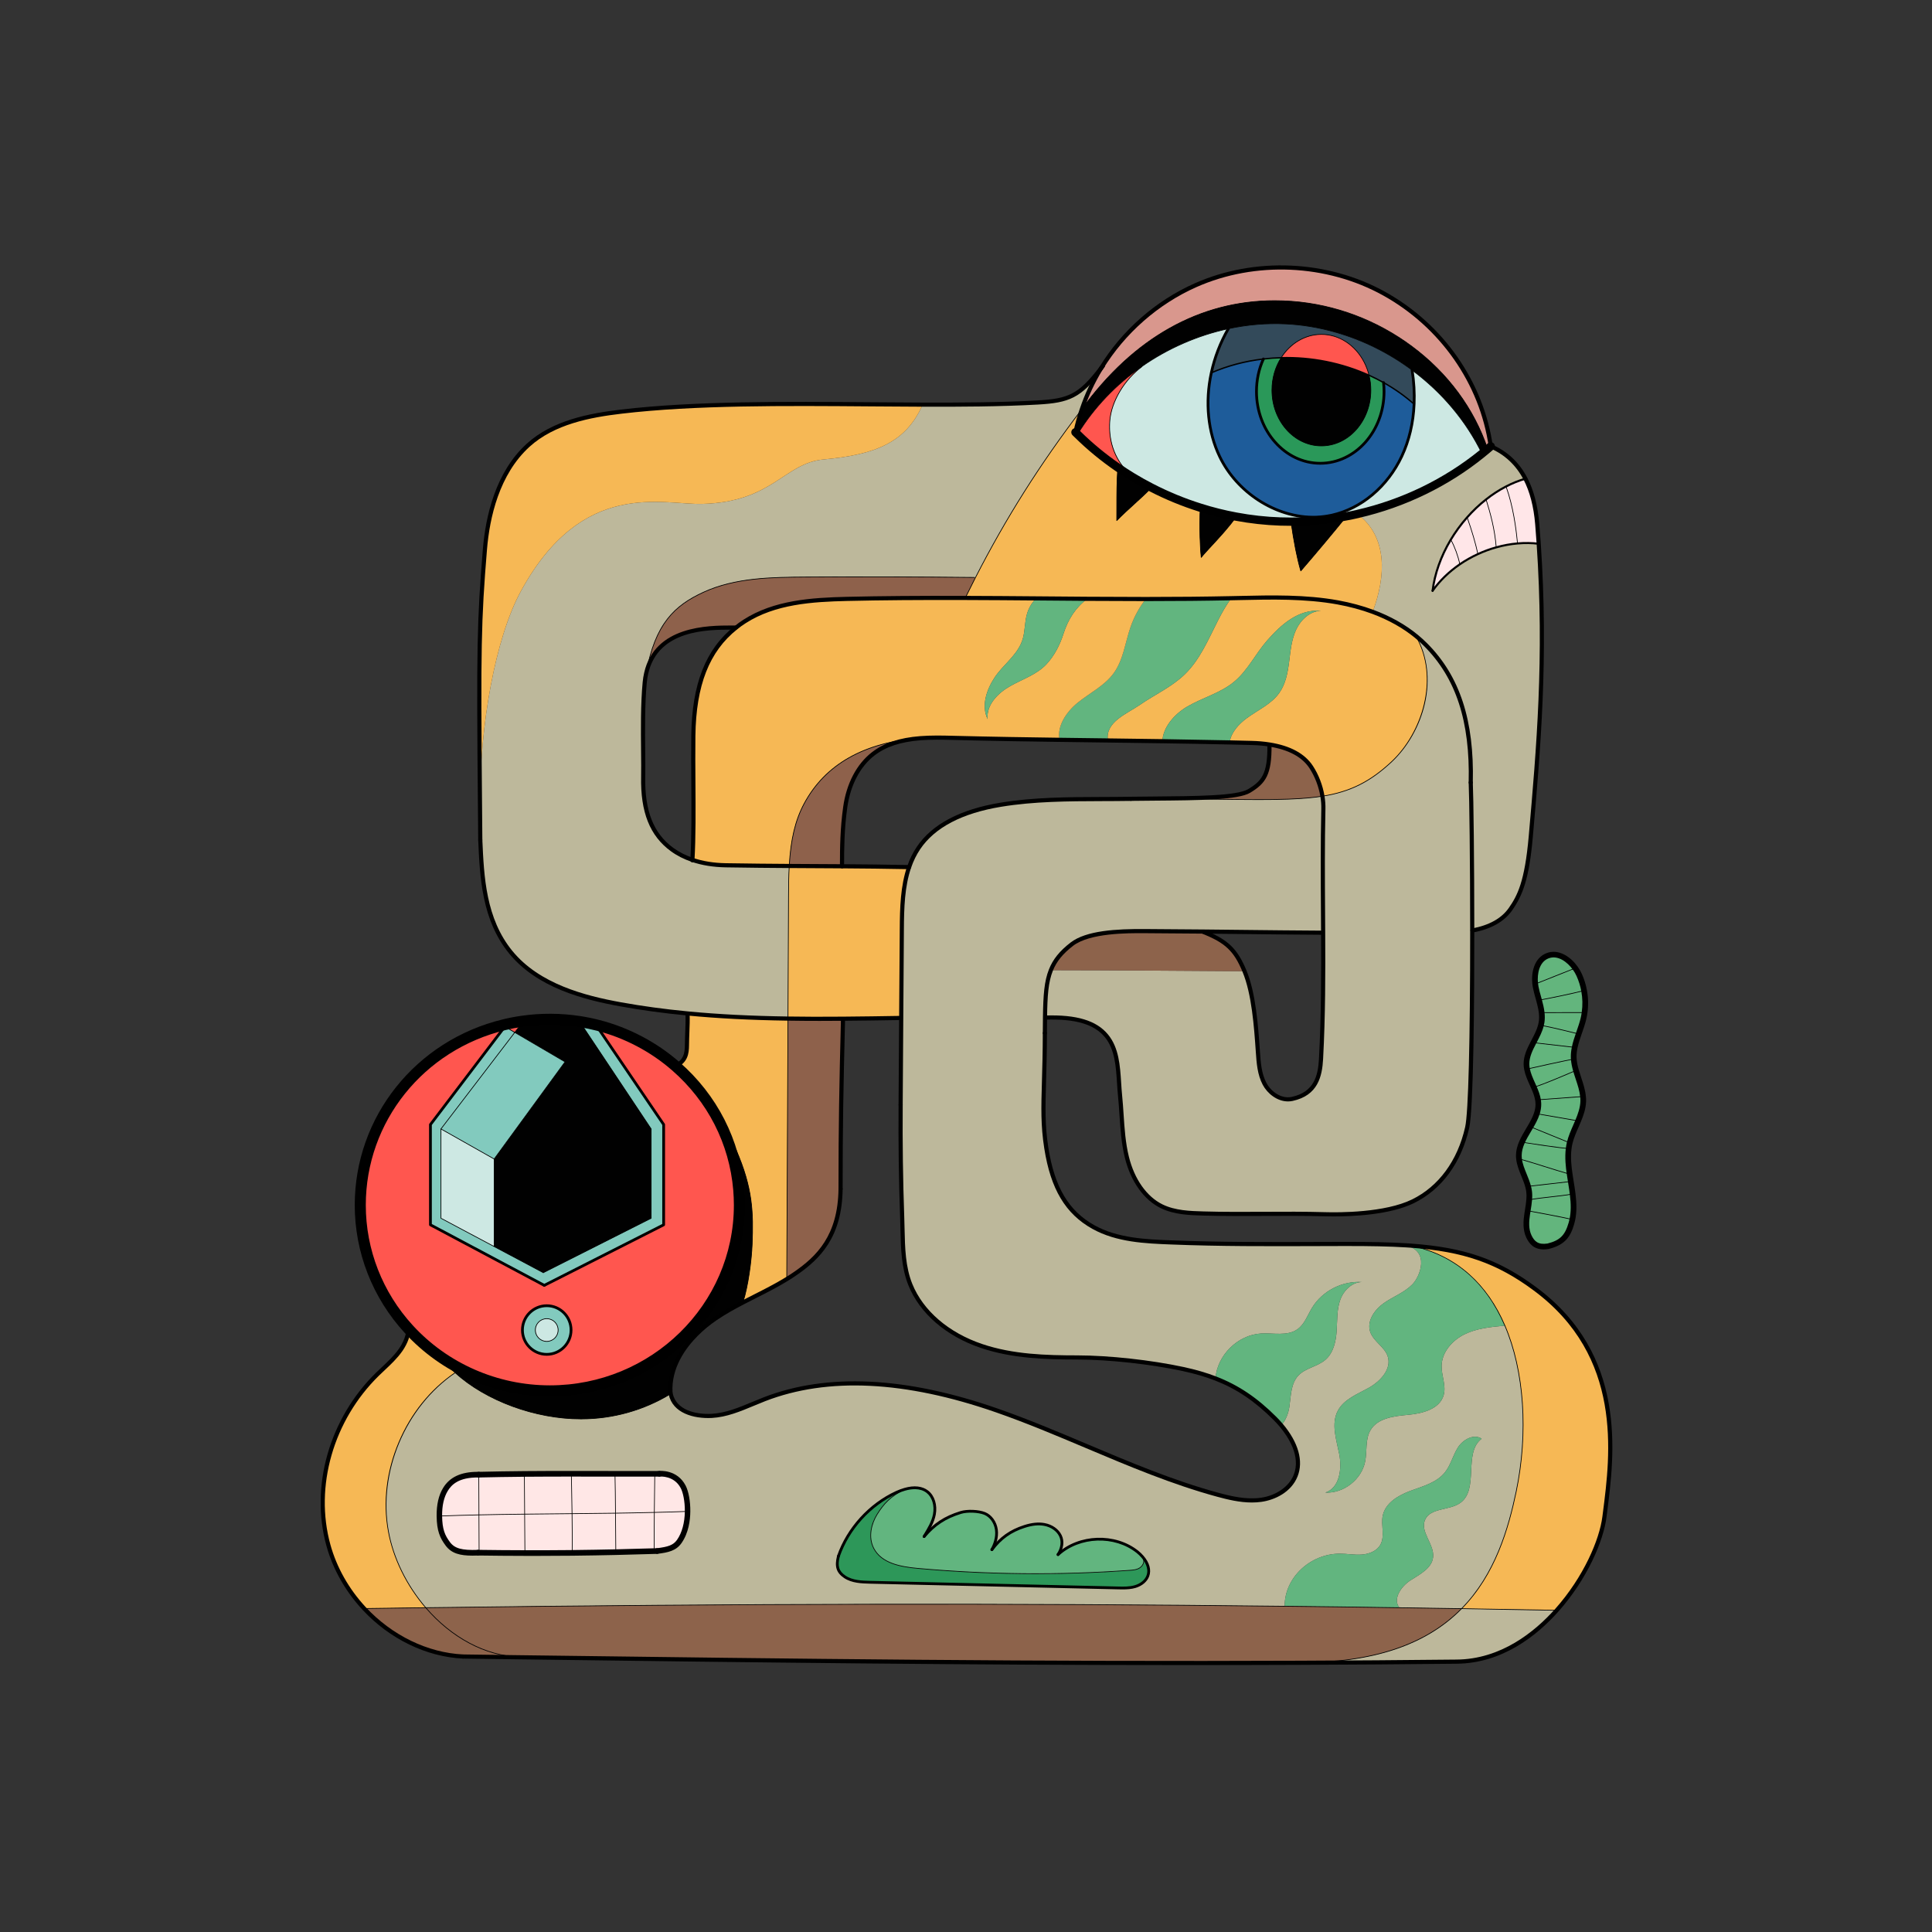 <?xml version="1.0" encoding="UTF-8"?><svg version="1.1" xmlns="http://www.w3.org/2000/svg" xmlns:xlink="http://www.w3.org/1999/xlink" viewBox="0 0 1500 1500" width="1500" height="1500" x="0px" y="0px">
    
    
    <rect x="0" y="0" width="1500" height="1500" fill="#333333" stroke="none"/>
    
    
    <!-- ITEM 0 -->
    <g>
        <defs>
            <clipPath id="clip-path-id-viewbox-item-0">
                <rect x="0.0" y="0.0" width="467.71" height="507.123"/>
            </clipPath>
        </defs>
        <g transform="translate(249.0 206.0) rotate(0.0 501.5 543.5) scale(2.144 2.143)">
            <g clip-path="url(#clip-path-id-viewbox-item-0)" transform="translate(-0.0 -0.0)">
                
<g>
	<path style="fill:#F6B855;" d="M439.686,370.79c33.56,24.87,27.8,62.14,25.18,82.68c-1.14,8.97-7.35,22.66-17.28,33.81   c-11.67-0.22-23.14-0.42-34.45-0.6c11.26-11.43,16.48-26.68,19.77-42.39c3.82-18.29,3.83-41.77-4.12-60.22   c-6.05-14.1-16.75-25.25-33.93-28.9C413.466,356.51,425.706,360.43,439.686,370.79z"/>
	<path style="fill:#BDB89B;" d="M422.576,66.54c0.38-0.32,0.76-0.64,1.13-0.97c5.45,2.33,9.66,6.21,12.55,11.73   c-2.41,0.69-4.77,1.65-7.06,2.85c-2.53,1.3-4.96,2.89-7.26,4.72c-2.46,1.93-4.76,4.13-6.87,6.53c-2.22,2.52-4.21,5.26-5.93,8.14   c-3.41,5.74-5.73,12.05-6.5,18.37c2.65-3.74,6.04-6.97,9.87-9.6c2.07-1.42,4.28-2.66,6.56-3.71c2.16-0.99,4.38-1.81,6.64-2.43   c2.54-0.71,5.11-1.19,7.67-1.41c2.6-0.23,5.18-0.2,7.69,0.11c2.72,40.09,0.11,72.13-2.87,106.06c-1.4,15.95-3.96,21.45-7.35,26.32   c-3.4,4.86-8.98,6.84-13.77,7.73h-0.08c-0.01-25.13-0.29-48.37-0.54-53.6c0.46-18.98-2.93-36.49-16.34-49.93   c-1.07-1.07-2.18-2.08-3.35-3.04c-4.68-3.84-10.09-6.75-15.82-8.88l0.06-0.17c4.75-12.77,5.37-26.88-5.43-35.18l-0.03-0.11v-0.01   c16.39-3.76,31.93-11.23,44.99-21.83C421.226,67.69,421.906,67.12,422.576,66.54z"/>
	<path style="fill:#FFE6E8;" d="M440.536,93.78c0.2,2.39,0.37,4.76,0.53,7.09c-2.51-0.31-5.09-0.34-7.69-0.11l-0.01-0.15   c-0.59-6.55-1.81-13.99-4.02-20.18l-0.15-0.28c2.29-1.2,4.65-2.16,7.06-2.85C438.556,81.72,439.996,87.2,440.536,93.78z"/>
	<path style="fill:#FFE6E8;" d="M433.366,100.61l0.01,0.15c-2.56,0.22-5.13,0.7-7.67,1.41l-0.03-0.11   c-0.5-6.13-1.89-11.54-3.6-17.01l-0.14-0.18c2.3-1.83,4.73-3.42,7.26-4.72l0.15,0.28C431.556,86.62,432.776,94.06,433.366,100.61z"/>
	<path style="fill:#BDB89B;" d="M264.406,255.36c-1.72,4.33-2.02,9.6-2.12,17.18c-0.02,1.75-0.03,3.61-0.05,5.62   c-0.05,21.3-1.41,29.29,0.52,41.63c1.93,12.34,6.15,22.59,17.07,28.65c8.4,4.67,18.4,5.17,28.01,5.55   c21.03,0.85,42.04,0.6,63.08,0.56c8.36-0.02,15.63,0.1,22.13,0.5l-0.01,0.12c8.59,1.87,5.18,11.08,2.28,14.03   c-2.89,2.95-6.94,4.41-10.33,6.78c-3.38,2.38-6.26,6.52-4.94,10.43c1.17,3.48,5.19,5.38,6.34,8.87c1.48,4.53-2.59,8.97-6.74,11.32   c-4.15,2.34-9.09,4.15-11.32,8.36c-2.52,4.77-0.52,10.52,0.52,15.82c1.03,5.29,0.08,12.21-5.06,13.85   c6.64,0.34,13.14-4.73,14.43-11.25c0.76-3.81-0.03-8.05,1.95-11.39c2.63-4.43,8.65-5.08,13.78-5.55   c5.13-0.48,11.24-2.11,12.69-7.06c1.01-3.47-0.82-7.13-0.73-10.74c0.12-4.92,3.86-9.17,8.29-11.35c4.42-2.17,9.44-2.66,14.35-3.12   l0.24-0.1c7.95,18.45,7.94,41.93,4.12,60.22c-3.29,15.71-8.51,30.96-19.77,42.39c-7.58-0.12-15.08-0.24-22.52-0.34v-0.02   c-2.52-3.16,0.64-7.73,4.04-9.91c3.39-2.18,7.68-4.32,8.16-8.33c0.55-4.7-4.77-9.17-2.93-13.53c1.91-4.53,8.88-3.33,12.85-6.23   c6.83-4.98,0.93-18.1,7.66-23.21c-2.82-1.89-6.75,0.3-8.58,3.16c-1.84,2.87-2.59,6.37-4.72,9.03c-2.95,3.7-7.89,5.01-12.34,6.64   c-4.45,1.63-9.2,4.39-10.17,9.03c-0.72,3.48,0.88,7.41-0.85,10.53c-1.29,2.33-4.12,3.41-6.78,3.59c-2.66,0.19-5.32-0.34-7.99-0.33   c-10.46,0.04-19.9,8.5-19.9,18.95v0.1c-105-1.19-199.65-0.91-311.03,0.52c-6.87-8.01-11.75-17.85-13.53-27.67   c-3.92-21.63,6.05-45.09,24.17-57.46c11.3,10.28,29.16,16.74,45.55,16.74c11.9,0,23.01-3.31,32.42-9.05l0.09-0.02   c1.34,6.3,8.34,8.32,14.9,7.97c6.7-0.37,12.84-3.63,19.1-6.05c26.69-10.33,56.92-5.38,83.95,4.03   c27.02,9.4,52.54,23.08,80.15,30.59c5.13,1.39,10.46,2.58,15.73,1.83c5.26-0.74,10.49-3.79,12.47-8.72   c2.49-6.23-0.76-13-5.21-18.29l0.05-0.04c1.56-1.69,2.54-4.23,2.89-6.57c0.59-3.97,0.5-8.43,3.24-11.37   c2.59-2.79,6.94-3.23,9.82-5.73c2.91-2.51,3.82-6.63,4.07-10.47s0.03-7.8,1.36-11.41c1.26-3.38,4.42-6.41,7.94-6.28   c0.24,0.01,0.47,0.03,0.71,0.06c-0.24-0.04-0.48-0.06-0.71-0.06c-7.18-0.56-14.55,3.21-18.26,9.4c-1.61,2.68-2.67,5.86-5.22,7.68   c-3.68,2.63-8.73,1.28-13.25,1.56c-8.41,0.52-15.84,7.89-16.45,16.28c-3.58-1.39-7.43-2.49-11.69-3.41   c-11.44-2.46-26.6-4.18-38.31-4.2c-11.71-0.01-23.63-0.4-34.71-4.15c-11.09-3.75-21.4-11.38-25.78-22.23   c-3.04-7.54-2.66-15.91-2.95-24.03c-0.47-13.32-0.68-26.87-0.57-41.12c0.07-10.49,0.14-20.97,0.21-31.46   c0.07-10.66,0.14-21.33,0.22-31.99c0.04-7.61,0.21-15.59,2.64-22.67c0.84-2.44,1.95-4.77,3.41-6.94   c6.46-9.57,18.41-13.78,29.8-15.66c15.52-2.55,31.35-1.88,47.08-2.14c1.71-0.02,3.42-0.04,5.1-0.06c0.18,0,0.37,0,0.55,0   c18.08-0.09,38.26,0.68,51.53,0.18c4.47-0.18,8.48-0.48,12.2-1.07c0.26,1.56,0.38,3.12,0.34,4.65   c-0.34,15.25-0.16,30.09-0.08,44.81h-0.26c-14.04-0.08-28.27-0.27-43.21-0.42c-6.93-0.06-14-0.12-21.28-0.16   c-7.56-0.04-20.28,0.1-26.28,4.75C268.096,248.96,265.786,251.86,264.406,255.36z"/>
	<path style="fill:#62B57F;" d="M428.786,384.07l-0.24,0.1c-4.91,0.46-9.93,0.95-14.35,3.12c-4.43,2.18-8.17,6.43-8.29,11.35   c-0.09,3.61,1.74,7.27,0.73,10.74c-1.45,4.95-7.56,6.58-12.69,7.06c-5.13,0.47-11.15,1.12-13.78,5.55   c-1.98,3.34-1.19,7.58-1.95,11.39c-1.29,6.52-7.79,11.59-14.43,11.25c5.14-1.64,6.09-8.56,5.06-13.85   c-1.04-5.3-3.04-11.05-0.52-15.82c2.23-4.21,7.17-6.02,11.32-8.36c4.15-2.35,8.22-6.79,6.74-11.32c-1.15-3.49-5.17-5.39-6.34-8.87   c-1.32-3.91,1.56-8.05,4.94-10.43c3.39-2.37,7.44-3.83,10.33-6.78c2.9-2.95,6.31-12.16-2.28-14.03l0.01-0.12   c0.61,0.04,1.21,0.08,1.81,0.12C412.036,358.82,422.736,369.97,428.786,384.07z"/>
	<path style="fill:#FFE6E8;" d="M425.676,102.06l0.03,0.11c-2.26,0.62-4.48,1.44-6.64,2.43l-0.06-0.14   c-0.86-4.08-2.38-8.99-3.77-12.91l-0.17-0.15c2.11-2.4,4.41-4.6,6.87-6.53l0.14,0.18C423.786,90.52,425.176,95.93,425.676,102.06z"/>
	<path style="fill:#D9978D;" d="M282.566,37.34c8.11-13.28,20.21-23.91,34.28-30.15c21.54-9.56,47.52-8.41,68.14,3.01   c20.61,11.41,35.39,32.04,38.72,55.37c-0.37,0.33-0.75,0.65-1.13,0.97c-10.12-30.05-39.2-51.09-70.82-53.49   c-31.58-2.38-57.34,13.14-76.12,39.05c1.75-5.18,4.08-10.1,6.89-14.71C282.536,37.37,282.546,37.36,282.566,37.34z"/>
	<path style="fill:#010101;" d="M395.226,37.98c-8.36-6.22-17.84-10.94-27.84-13.78c-5.81-1.65-11.81-2.67-17.86-2.97   c-7.01-0.35-14.03,0.27-20.86,1.74c-11.19,2.41-21.9,7.11-31.3,13.67c-9.31,6.49-17.33,14.79-23.25,24.49l-0.07,0.07   c-0.25-0.23-0.49-0.47-0.74-0.72c0.6-2.84,1.37-5.62,2.31-8.33c-0.01-0.02,0-0.04,0.02-0.05c18.78-25.91,44.54-41.43,76.12-39.05   c31.62,2.4,60.7,23.44,70.82,53.49c-0.67,0.58-1.35,1.15-2.04,1.69C414.746,56.26,405.896,45.91,395.226,37.98z"/>
	<path style="fill:#FFE6E8;" d="M419.006,104.46l0.06,0.14c-2.28,1.05-4.49,2.29-6.56,3.71c-0.6-2.82-1.8-6.25-3.12-8.62l-0.25-0.15   c1.72-2.88,3.71-5.62,5.93-8.14l0.17,0.15C416.626,95.47,418.146,100.38,419.006,104.46z"/>
	<path style="fill:#62B57F;" d="M411.816,428.27c1.83-2.86,5.76-5.05,8.58-3.16c-6.73,5.11-0.83,18.23-7.66,23.21   c-3.97,2.9-10.94,1.7-12.85,6.23c-1.84,4.36,3.48,8.83,2.93,13.53c-0.48,4.01-4.77,6.15-8.16,8.33c-3.4,2.18-6.56,6.75-4.04,9.91   v0.02c-14.07-0.21-27.9-0.39-41.55-0.53v-0.1c0-10.45,9.44-18.91,19.9-18.95c2.67-0.01,5.33,0.52,7.99,0.33   c2.66-0.18,5.49-1.26,6.78-3.59c1.73-3.12,0.13-7.05,0.85-10.53c0.97-4.64,5.72-7.4,10.17-9.03c4.45-1.63,9.39-2.94,12.34-6.64   C409.226,434.64,409.976,431.14,411.816,428.27z"/>
	<path style="fill:#BDB89B;" d="M413.136,486.68c11.31,0.18,22.78,0.38,34.45,0.6c-9.25,10.37-21.72,18.52-36.35,18.6   c-19.21,0.2-38.12,0.34-56.82,0.41v-0.04C383.446,506.25,401.516,498.5,413.136,486.68z"/>
	<path style="fill:#BDB89B;" d="M416.996,240.98c0.01,31.09-0.4,65.06-1.83,71.38c-2.58,11.43-9.12,21.58-19.64,26.74   c-8.46,4.14-22.31,4.96-31.73,4.69c-14.71-0.43-29.42,0.15-44.13-0.27c-5.15-0.15-10.49-0.34-15.13-2.61   c-6.73-3.3-10.8-10.48-12.6-17.76c-1.8-7.27-1.72-14.86-2.47-22.32c-0.76-7.46-0.18-15.92-4.95-21.7   c-4.77-5.78-13.46-6.87-22.05-6.59h-0.18c0.1-7.58,0.4-12.85,2.12-17.18c22.03,0,51.67,0.29,70.13,0.38   c3.35,8.09,4.2,20.06,4.81,28.79c0.28,4.11,0.52,8.37,2.45,12.01c1.93,3.64,6.05,6.34,10.07,5.45c8.84-1.95,10.07-8.69,10.38-14.51   c0.82-15.34,0.84-30.46,0.76-45.69c-0.08-14.72-0.26-29.56,0.08-44.81c0.04-1.53-0.08-3.09-0.34-4.65   c9.35-1.48,16.83-4.79,25.05-12.48c11.48-10.75,17.38-30.45,8.9-45.36l0.07-0.08c1.17,0.96,2.28,1.97,3.35,3.04   c13.41,13.44,16.8,30.95,16.34,49.93C416.706,192.61,416.986,215.85,416.996,240.98z"/>
	<path style="fill:#FFE6E8;" d="M409.386,99.69c1.32,2.37,2.52,5.8,3.12,8.62c-3.83,2.63-7.22,5.86-9.87,9.6   c0.77-6.32,3.09-12.63,6.5-18.37L409.386,99.69z"/>
	<path style="fill:#F6B855;" d="M396.696,134.49c8.48,14.91,2.58,34.61-8.9,45.36c-8.22,7.69-15.7,11-25.05,12.48   c-0.62-3.75-2.04-7.45-4.06-10.54c-3.21-4.91-9.06-7.22-15.11-8.18c-2.16-0.35-4.36-0.52-6.46-0.57c-2.66-0.07-5.31-0.13-7.95-0.19   v-0.18c0.54-3.47,3.26-6.46,6.23-8.64c4.01-2.94,8.82-5.04,11.71-9.09c2.32-3.25,3.07-7.33,3.58-11.29   c0.5-3.95,0.85-8.02,2.53-11.64c1.68-3.61,5.05-6.76,9.04-6.88c-8.38-0.61-14.62,5.2-19.52,10.77c-4.23,4.82-7.05,10.9-12,14.99   c-4.92,4.08-11.39,5.73-16.91,8.95c-4.62,2.7-8.81,7.44-9.04,12.52v0.05c-6.62-0.1-13.2-0.19-19.77-0.27v-0.2   c-0.81-6.6,6.88-9.42,11.63-12.7c5.42-3.75,11.6-6.51,16.32-11.12c5.49-5.35,8.49-12.67,11.98-19.5c1.39-2.75,2.96-5.5,4.79-8.02   c0.94-0.02,1.89-0.04,2.83-0.06c11.94-0.27,23.99-0.55,35.75,1.58c4.28,0.78,8.54,1.9,12.63,3.41c5.73,2.13,11.14,5.04,15.82,8.88   L396.696,134.49z"/>
	<path style="fill:#334A5A;" d="M395.226,37.98c0.64,4.05,0.9,8.18,0.72,12.27h-0.06c-3.38-2.98-7.07-5.57-11-7.77   c-1.71-0.96-3.47-1.85-5.27-2.66c-1.68-6.9-6.54-12.32-12.7-14.14l0.47-1.48C377.386,27.04,386.866,31.76,395.226,37.98z"/>
	<path style="fill:#CDE8E3;" d="M371.466,90.92c-3.12,0.6-6.27,1.06-9.43,1.38l-0.12-1.14c1.4-0.12,2.8-0.32,4.19-0.63   c11.19-2.49,20.53-11.01,25.39-21.39c2.76-5.91,4.17-12.36,4.45-18.89c0.18-4.09-0.08-8.22-0.72-12.27   c10.67,7.93,19.52,18.28,25.31,30.25c-13.06,10.6-28.6,18.07-44.99,21.83v0.01C374.196,90.38,372.836,90.67,371.466,90.92z"/>
	<path style="fill:#1E5C9A;" d="M395.886,50.25h0.06c-0.28,6.53-1.69,12.98-4.45,18.89c-4.86,10.38-14.2,18.9-25.39,21.39   c-1.39,0.31-2.79,0.51-4.19,0.63c-14.81,1.19-29.88-8.3-36.38-21.88c-4.5-9.38-5.24-20.14-3.03-30.34   c5.99-2.59,12.37-4.25,18.87-5.01c-1.61,3.54-2.51,7.55-2.51,11.8c0,14.35,10.34,25.99,23.1,25.99c12.75,0,23.1-11.64,23.1-25.99   c0-1.1-0.07-2.19-0.18-3.25C388.816,44.68,392.506,47.27,395.886,50.25z"/>
	<path style="fill:#8D634B;" d="M354.416,506.25v0.04c-95.27,0.4-185.2-0.7-282.71-2v-0.13c-12.94-0.43-24.92-7.65-33.67-17.83   c111.38-1.43,206.03-1.71,311.03-0.52c13.65,0.14,27.48,0.32,41.55,0.53c7.44,0.1,14.94,0.22,22.52,0.34   C401.516,498.5,383.446,506.25,354.416,506.25z"/>
	<path style="fill:#2A9859;" d="M384.886,42.48c0.11,1.06,0.18,2.15,0.18,3.25c0,14.35-10.35,25.99-23.1,25.99   c-12.76,0-23.1-11.64-23.1-25.99c0-4.25,0.9-8.26,2.51-11.8c2.13-0.25,4.28-0.41,6.43-0.46c-2.11,3.31-3.34,7.37-3.34,11.75   c0,11.15,8.02,20.2,17.9,20.2c9.89,0,17.91-9.05,17.91-20.2c0-1.87-0.23-3.68-0.66-5.4C381.416,40.63,383.176,41.52,384.886,42.48z   "/>
	<path style="fill:#F6B855;" d="M329.736,120.6c-10.32,0.22-20.64,0.3-30.96,0.3c-7.04,0-14.09-0.03-21.14-0.08   c-6.19-0.04-12.38-0.09-18.57-0.15c-8.56-0.07-17.11-0.14-25.66-0.16c1.21-2.47,2.43-4.91,3.66-7.32   c11.18-21.86,23.41-41.17,38.55-61.04c-0.94,2.71-1.71,5.49-2.31,8.33c0.25,0.25,0.49,0.49,0.74,0.72   c4.51,4.46,9.41,8.49,14.63,12.07l-0.05,0.07c-0.45,6.96-0.31,11.8-0.36,19.13c4.07-4.17,8.41-7.65,12.48-11.82l0.06-0.13   c5.68,2.93,11.61,5.37,17.71,7.28l-0.02,0.05c-0.33,6.97-0.02,14.79,0.36,17.97c2.34-2.97,8.52-8.88,12.59-14.62l0.03-0.16   c5.28,0.99,10.64,1.59,16.02,1.77c1.29,0.04,2.58,0.06,3.87,0.06v0.04c0.78,5.48,1.93,12.29,3.54,17.8   c6.07-7.05,11.77-13.86,16.56-19.79c1.37-0.25,2.73-0.54,4.08-0.85l0.03,0.11c10.8,8.3,10.18,22.41,5.43,35.18l-0.06,0.17   c-4.09-1.51-8.35-2.63-12.63-3.41c-11.76-2.13-23.81-1.85-35.75-1.58C331.626,120.56,330.676,120.58,329.736,120.6z"/>
	<path style="fill:#010101;" d="M379.616,39.82c0.43,1.72,0.66,3.53,0.66,5.4c0,11.15-8.02,20.2-17.91,20.2   c-9.88,0-17.9-9.05-17.9-20.2c0-4.38,1.23-8.44,3.34-11.75C358.706,33.18,369.716,35.35,379.616,39.82z"/>
	<path style="fill:#62B57F;" d="M377.196,368.36c-3.52-0.13-6.68,2.9-7.94,6.28c-1.33,3.61-1.11,7.57-1.36,11.41   s-1.16,7.96-4.07,10.47c-2.88,2.5-7.23,2.94-9.82,5.73c-2.74,2.94-2.65,7.4-3.24,11.37c-0.35,2.34-1.33,4.88-2.89,6.57l-0.05,0.04   c-0.74-0.87-1.5-1.7-2.28-2.48c-6.87-6.87-13.53-11.37-21.53-14.47c0.61-8.39,8.04-15.76,16.45-16.28   c4.52-0.28,9.57,1.07,13.25-1.56c2.55-1.82,3.61-5,5.22-7.68C362.646,371.57,370.016,367.8,377.196,368.36z"/>
	<path style="fill:#FF564F;" d="M366.916,25.68c6.16,1.82,11.02,7.24,12.7,14.14c-9.9-4.47-20.91-6.64-31.81-6.35   c3.25-5.12,8.56-8.45,14.56-8.45C363.936,25.02,365.466,25.25,366.916,25.68z"/>
	<path style="fill:#334A5A;" d="M341.376,33.93c-6.5,0.76-12.88,2.42-18.87,5.01c1.21-5.6,3.31-11.03,6.16-15.97   c6.83-1.47,13.85-2.09,20.86-1.74c6.05,0.3,12.05,1.32,17.86,2.97l-0.47,1.48c-1.45-0.43-2.98-0.66-4.55-0.66   c-6,0-11.31,3.33-14.56,8.45C345.656,33.52,343.506,33.68,341.376,33.93z"/>
	<path style="fill:#010101;" d="M371.466,90.92c-4.79,5.93-10.49,12.74-16.56,19.79c-1.61-5.51-2.76-12.32-3.54-17.8v-0.04   c3.56-0.01,7.13-0.2,10.67-0.57C365.196,91.98,368.346,91.52,371.466,90.92z"/>
	<path style="fill:#CDE8E3;" d="M322.506,38.94c-2.21,10.2-1.47,20.96,3.03,30.34c6.5,13.58,21.57,23.07,36.38,21.88l0.12,1.14   c-3.54,0.37-7.11,0.56-10.67,0.57c-1.29,0-2.58-0.02-3.87-0.06c-5.38-0.18-10.74-0.78-16.02-1.77c-4.38-0.81-8.71-1.89-12.96-3.24   c-6.1-1.91-12.03-4.35-17.71-7.28c-2.35-1.2-4.65-2.49-6.9-3.86l0.05-0.09c-6.37-5.53-8.79-12.85-8.2-20.29   c0.6-7.44,5.67-15.13,11.64-19.6l-0.03-0.04c9.4-6.56,20.11-11.26,31.3-13.67C325.816,27.91,323.716,33.34,322.506,38.94z"/>
	<path style="fill:#62B57F;" d="M342.736,135.9c4.9-5.57,11.14-11.38,19.52-10.77c-3.99,0.12-7.36,3.27-9.04,6.88   c-1.68,3.62-2.03,7.69-2.53,11.64c-0.51,3.96-1.26,8.04-3.58,11.29c-2.89,4.05-7.7,6.15-11.71,9.09c-2.97,2.18-5.69,5.17-6.23,8.64   v0.18c-8.23-0.18-16.34-0.32-24.38-0.44v-0.05c0.23-5.08,4.42-9.82,9.04-12.52c5.52-3.22,11.99-4.87,16.91-8.95   C335.686,146.8,338.506,140.72,342.736,135.9z"/>
	<path style="fill:#8D634B;" d="M358.686,181.79c2.02,3.09,3.44,6.79,4.06,10.54c-3.72,0.59-7.73,0.89-12.2,1.07   c-13.27,0.5-33.45-0.27-51.53-0.18c17.31-0.15,32.76-0.12,37.18-2.78c5.16-3.1,7.52-5.88,7.37-16.75l0.01-0.08   C349.626,174.57,355.476,176.88,358.686,181.79z"/>
	<path style="fill:#010101;" d="M331.476,91.04l-0.03,0.16c-4.07,5.74-10.25,11.65-12.59,14.62c-0.38-3.18-0.69-11-0.36-17.97   l0.02-0.05C322.766,89.15,327.096,90.23,331.476,91.04z"/>
	<path style="fill:#8D634B;" d="M319.536,241.47c8.14,3.22,11.65,6.18,15,14.27c-18.46-0.09-48.1-0.38-70.13-0.38   c1.38-3.5,3.69-6.4,7.57-9.4c6-4.65,18.72-4.79,26.28-4.75c7.28,0.04,14.35,0.1,21.28,0.16V241.47z"/>
	<path style="fill:#62B57F;" d="M329.736,120.6c-1.83,2.52-3.4,5.27-4.79,8.02c-3.49,6.83-6.49,14.15-11.98,19.5   c-4.72,4.61-10.9,7.37-16.32,11.12c-4.75,3.28-12.44,6.1-11.63,12.7v0.2c-5.82-0.07-11.63-0.14-17.47-0.23v-0.02   c-0.99-4.96,2.49-10.12,6.55-13.41c4.42-3.58,9.78-6.16,13.1-10.77c3.5-4.86,4.13-11.15,6.11-16.8c1.27-3.61,3.13-6.99,5.47-10.01   C309.096,120.9,319.416,120.82,329.736,120.6z"/>
	<path style="fill:#010101;" d="M300.806,80.52l-0.06,0.13c-4.07,4.17-8.41,7.65-12.48,11.82c0.05-7.33-0.09-12.17,0.36-19.13   l0.05-0.07c1.71,1.18,3.45,2.31,5.23,3.39C296.156,78.03,298.456,79.32,300.806,80.52z"/>
	<path style="fill:#F6B855;" d="M233.406,120.51c8.55,0.02,17.1,0.09,25.66,0.16c-5.37,5.51-3.04,10.95-5.45,16.33   c-2.17,4.86-6.67,7.91-9.6,12.35c-2.93,4.45-4.86,10.26-2.51,15.04c-0.55-5.12,3.77-9.48,8.26-11.99c4.5-2.52,9.65-4.18,13.13-7.97   c2.81-3.06,4.78-6.88,6.04-10.84c1.7-5.33,4.42-9.63,8.7-12.77c7.05,0.05,14.1,0.08,21.14,0.08c-2.34,3.02-4.2,6.4-5.47,10.01   c-1.98,5.65-2.61,11.94-6.11,16.8c-3.32,4.61-8.68,7.19-13.1,10.77c-4.06,3.29-7.54,8.45-6.55,13.41v0.02   c-12.8-0.17-25.7-0.38-38.99-0.72c-3.75-0.1-7.62-0.16-11.4,0.13l-0.01-0.06c-19.95,1.48-34.39,9.39-42.09,23.77   c-3.69,6.91-4.95,14.69-5.39,22.58c-7.59-0.05-15.29-0.12-23.01-0.25c-4.06-0.07-8.2-0.64-12.05-1.95   c0.76-13.1,0.14-30.22,0.33-44.93c0.18-14.53,3.21-29.51,15.42-39.2c0.99-0.81,2.04-1.56,3.15-2.27   c10.82-6.95,24.24-7.86,37.09-8.16C204.866,120.52,219.136,120.46,233.406,120.51z"/>
	<path style="fill:#FF564F;" d="M297.366,36.64l0.03,0.04c-5.97,4.47-11.04,12.16-11.64,19.6c-0.59,7.44,1.83,14.76,8.2,20.29   l-0.05,0.09c-1.78-1.08-3.52-2.21-5.23-3.39c-5.22-3.58-10.12-7.61-14.63-12.07l0.07-0.07   C280.036,51.43,288.056,43.13,297.366,36.64z"/>
	<path style="fill:#BDB89B;" d="M57.806,194.49c-0.31-27.49,5.47-59.46,14.59-76.27c22.31-41.15,51.37-31.39,65.74-31.78   c25.66-0.68,29.65-14.8,43.97-16.11c19.16-1.74,29.71-6.35,35.68-19.43v-0.43c15,0.05,29.27-0.07,41.87-0.78   c11.36-0.64,15.22-2.31,22.87-12.3c-2.81,4.61-5.14,9.53-6.89,14.71c-0.02,0.01-0.03,0.03-0.02,0.05   c-15.14,19.87-27.37,39.18-38.55,61.04l-0.24-0.12c-19.71-0.2-40.96-0.26-61.14-0.14c-12.59,0.08-25.63,0.24-37.07,5.5   c-10.79,4.95-17.62,11.88-20.75,29.34c-0.24,1.03-0.42,2.13-0.53,3.3c-1.09,11.45-0.39,26.41-0.56,34.17   c-0.24,11.71,2.5,20.6,10.45,26.41c2.24,1.64,4.74,2.87,7.38,3.76c3.85,1.31,7.99,1.88,12.05,1.95c7.72,0.13,15.42,0.2,23.01,0.25   c-0.21,3.67-0.24,7.37-0.26,11.02c-0.07,14.84-0.14,29.57-0.2,44.27c-12.15-0.18-24.29-0.7-36.35-1.86   c-8.11-0.78-16.19-1.85-24.22-3.3c-14.75-2.67-30.28-7.24-39.78-18.84c-9.47-11.57-10.41-25.75-11.07-40.69   c-0.05-4.86-0.09-9.43-0.12-13.72H57.806z"/>
	<path style="fill:#62B57F;" d="M277.636,120.82c-4.28,3.14-7,7.44-8.7,12.77c-1.26,3.96-3.23,7.78-6.04,10.84   c-3.48,3.79-8.63,5.45-13.13,7.97c-4.49,2.51-8.81,6.87-8.26,11.99c-2.35-4.78-0.42-10.59,2.51-15.04   c2.93-4.44,7.43-7.49,9.6-12.35c2.41-5.38,0.08-10.82,5.45-16.33C265.256,120.73,271.446,120.78,277.636,120.82z"/>
	<path style="fill:#8E614B;" d="M236.826,113.07l0.24,0.12c-1.23,2.41-2.45,4.85-3.66,7.32c-14.27-0.05-28.54,0.01-42.81,0.34   c-12.85,0.3-26.27,1.21-37.09,8.16c-1.11,0.71-2.16,1.46-3.15,2.27l-0.04-0.05c-7.55,0.09-28.47-1.08-32.45,16.54   c3.13-17.46,9.96-24.39,20.75-29.34c11.44-5.26,24.48-5.42,37.07-5.5C195.866,112.81,217.116,112.87,236.826,113.07z"/>
	<path style="fill:#F6B855;" d="M217.786,50.47v0.43c-5.97,13.08-16.52,17.69-35.68,19.43c-14.32,1.31-18.31,15.43-43.97,16.11   c-14.37,0.39-43.43-9.37-65.74,31.78c-9.12,16.81-14.9,48.78-14.59,76.27h-0.14c-0.52-56.21-0.31-66,1.8-91.6   c1.14-13.86,5.38-28.39,15.68-37.74c9-8.17,21.66-10.73,33.72-12.15C140.826,49.23,181.476,50.35,217.786,50.47z"/>
	<path style="fill:#8E614B;" d="M217.146,171.26l0.01,0.06c-6.23,0.49-12.24,1.93-17.1,5.69c-5.9,4.57-9.09,11.95-10.12,19.35   c-1.03,7.39-1.16,13.85-1.16,21.36c-6.24-0.04-12.63-0.07-19.11-0.11c0.44-7.89,1.7-15.67,5.39-22.58   C182.756,180.65,197.196,172.74,217.146,171.26z"/>
	<path style="fill:#F6B855;" d="M188.776,217.72c8.44,0.06,16.59,0.14,24.3,0.3c-2.43,7.08-2.6,15.06-2.64,22.67   c-0.08,10.66-0.15,21.33-0.22,31.99h-0.42c-6.88,0.11-13.77,0.22-20.66,0.27c-6.64,0.06-13.29,0.06-19.93-0.05   c0.06-14.7,0.13-29.43,0.2-44.27c0.02-3.65,0.05-7.35,0.26-11.02C176.146,217.65,182.536,217.68,188.776,217.72z"/>
	<path style="fill:#8E614B;" d="M189.136,272.95v0.21c-0.61,24.18-0.88,38.48-0.88,61.47c-0.2,16.51-7.35,24.41-16.42,30.66   c-1,0.69-2.02,1.35-3.06,1.99l-0.01-0.02c0.15-31.71,0.29-62.95,0.44-94.36C175.846,273.01,182.496,273.01,189.136,272.95z"/>
	<path style="fill:#F6B855;" d="M169.206,272.9c-0.15,31.41-0.29,62.65-0.44,94.36l0.01,0.02c-5.08,3.12-10.5,5.67-15.8,8.43   l-0.05-0.09c1.81-5.67,3.07-14.76,3.31-21.01c0.47-11.89,0.05-20.73-5.84-34.19c0.06,0.95,0.7,8.79,1.14,14.49l-0.15,0.01   c-1.48-17.79-10.01-33.62-22.84-44.78l0.1-0.11c3.45-1.8,3.94-4.34,3.98-7.42c0.05-4.66,0.35-7.55,0.22-11.42l0.01-0.15   C144.916,272.2,157.056,272.72,169.206,272.9z"/>
	<path style="fill:#010101;" d="M150.396,320.42c5.89,13.46,6.31,22.3,5.84,34.19c-0.24,6.25-1.5,15.34-3.31,21.01l0.05,0.09   c-3.4,1.77-6.76,3.63-9.93,5.78c-2.46,1.67-4.84,3.61-6.99,5.76l-1.96-1.21c11.08-11.95,17.84-27.83,17.84-45.25   c0-0.5-0.17-2.89-0.4-5.88C151.096,329.21,150.456,321.37,150.396,320.42z"/>
	<path style="fill:#F6B855;" d="M49.296,400.78c-0.77-0.36-1.52-0.73-2.24-1.12c0.52,0.52,1.06,1.04,1.62,1.54   c-18.12,12.37-28.09,35.83-24.17,57.46c1.78,9.82,6.66,19.66,13.53,27.67c-7.36,0.09-14.79,0.19-22.3,0.3   c-6.03-6.5-10.59-14.39-12.95-22.93c-6-21.72,1.66-46.19,17.76-61.96c2.86-2.8,5.99-5.39,8.3-8.66c1.6-2.26,2.78-4.95,3-7.67   l0.02-0.02c12.56,13.74,30.81,22.39,51.11,22.39c37.91,0,68.64-30.14,68.64-67.31c0-1.87-0.08-3.72-0.23-5.55l0.15-0.01   c0.23,2.99,0.4,5.38,0.4,5.88c0,17.42-6.76,33.3-17.84,45.25c-12.55,13.55-30.67,22.06-50.81,22.06   C72.216,408.1,58.956,405.37,49.296,400.78z"/>
	<path style="fill:#FF564F;" d="M151.386,334.92c0.15,1.83,0.23,3.68,0.23,5.55c0,37.17-30.73,67.31-68.64,67.31   c-20.3,0-38.55-8.65-51.11-22.39c-10.91-11.91-17.54-27.66-17.54-44.92c0-31.61,22.21-58.13,52.17-65.36l0.17,0.69l-26.93,35.49   v36.33l41.22,21.93l43.23-21.93v-36.33l-23.94-35.27l0.18-0.67c10.59,2.72,20.18,7.86,28.12,14.79   C141.376,301.3,149.906,317.13,151.386,334.92z M90.656,385.74c0-4.87-3.94-8.81-8.8-8.81c-4.87,0-8.81,3.94-8.81,8.81   c0,4.86,3.94,8.81,8.81,8.81C86.716,394.55,90.656,390.6,90.656,385.74z"/>
	<path style="fill:#010101;" d="M134.096,386.04l1.96,1.21c-5.79,5.81-9.89,13.2-9.4,21.22c0.02,0.13,0.05,0.27,0.08,0.4l-0.09,0.02   c-9.41,5.74-20.52,9.05-32.42,9.05c-16.39,0-34.25-6.46-45.55-16.74c0.2-0.14,0.41-0.28,0.62-0.42c9.66,4.59,22.92,7.32,33.99,7.32   C103.426,408.1,121.546,399.59,134.096,386.04z"/>
	<path style="fill:#82CABE;" d="M124.186,311.29v36.33l-43.23,21.93l-41.22-21.93v-36.33l26.93-35.49l3.61,2.11l-26.73,34.97v32.36   l18.97,10.1l18.09,9.62l39.06-19.72v-32.36l-25.91-38.9c2.26,0.35,4.49,0.81,6.67,1.37l-0.18,0.67L124.186,311.29z"/>
	<path style="fill:#010101;" d="M119.666,312.88v32.36l-39.06,19.72l-18.09-9.62l0.29-0.54v-31.03l25.67-35.19l-18.2-10.67l2.75-3.6   l-0.06-0.44c3.27-0.48,6.61-0.72,10.01-0.72c3.67,0,7.27,0.28,10.78,0.83L119.666,312.88z"/>
	<polygon style="fill:#82CABE;" points="88.476,288.58 62.806,323.77 43.546,312.88 70.276,277.91  "/>
	<path style="fill:#82CABE;" d="M81.856,376.93c4.86,0,8.8,3.94,8.8,8.81c0,4.86-3.94,8.81-8.8,8.81c-4.87,0-8.81-3.95-8.81-8.81   C73.046,380.87,76.986,376.93,81.856,376.93z M85.976,385.74c0-2.28-1.85-4.12-4.12-4.12c-2.28,0-4.13,1.84-4.13,4.12   s1.85,4.12,4.13,4.12C84.126,389.86,85.976,388.02,85.976,385.74z"/>
	<path style="fill:#CDE8E3;" d="M81.856,381.62c2.27,0,4.12,1.84,4.12,4.12s-1.85,4.12-4.12,4.12c-2.28,0-4.13-1.84-4.13-4.12   S79.576,381.62,81.856,381.62z"/>
	<path style="fill:#FF564F;" d="M72.966,273.87l0.06,0.44l-2.75,3.6l-3.61-2.11l-0.17-0.69   C68.616,274.59,70.766,274.18,72.966,273.87z"/>
	<path style="fill:#8D634B;" d="M71.706,504.16v0.13c-6.69-0.09-13.41-0.18-20.17-0.27c-13.66-0.66-26.48-7.37-35.8-17.39   c7.51-0.11,14.94-0.21,22.3-0.3C46.786,496.51,58.766,503.73,71.706,504.16z"/>
	<polygon style="fill:#CDE8E3;" points="62.806,323.77 62.806,354.8 62.516,355.34 43.546,345.24 43.546,312.88  "/>
	<path d="M282.565,38.09c-0.152,0-0.307-0.046-0.439-0.143c-0.335-0.243-0.41-0.712-0.167-1.048   c0.243-0.335,0.497-0.671,0.763-1.016c0.252-0.33,0.724-0.392,1.051-0.139c0.329,0.252,0.392,0.723,0.139,1.051   c-0.256,0.335-0.502,0.659-0.737,0.984C283.027,37.982,282.797,38.09,282.565,38.09z"/>
	<path d="M57.786,208.96c-0.411,0-0.746-0.331-0.75-0.742c-0.05-4.861-0.09-9.432-0.12-13.723   c-0.515-55.716-0.313-65.996,1.803-91.667c0.965-11.724,4.511-27.874,15.924-38.233c9.281-8.425,22.464-10.966,34.136-12.34   c26.675-3.146,59.14-2.895,90.539-2.651c6.237,0.049,12.415,0.096,18.472,0.116c13.079,0.045,28.282-0.015,41.825-0.778   c10.956-0.618,14.727-2.096,22.316-12.008c0.251-0.327,0.723-0.391,1.052-0.14c0.329,0.252,0.392,0.723,0.14,1.052   c-7.899,10.314-12.091,11.954-23.424,12.594c-13.583,0.765-28.812,0.828-41.915,0.78c-6.059-0.021-12.237-0.068-18.478-0.116   c-31.354-0.244-63.77-0.494-90.352,2.642c-11.437,1.346-24.336,3.82-33.304,11.961c-11.051,10.03-14.494,25.79-15.437,37.245   c-2.109,25.61-2.312,35.875-1.797,91.532c0.03,4.291,0.07,8.859,0.12,13.719c0.004,0.414-0.328,0.754-0.742,0.758   C57.791,208.96,57.789,208.96,57.786,208.96z"/>
	<path d="M423.705,66.32c-0.367,0-0.688-0.27-0.741-0.644c-3.261-22.841-17.594-43.334-38.341-54.82   C364.265-0.417,338.41-1.56,317.15,7.876c-13.896,6.162-25.951,16.765-33.944,29.854c-0.021,0.036-0.047,0.07-0.074,0.103   c-2.83,4.664-5.103,9.526-6.785,14.507c-0.007,0.019-0.014,0.036-0.021,0.054c0,0.001,0,0.002,0,0.003   c-0.923,2.658-1.692,5.431-2.286,8.239c-0.085,0.405-0.482,0.667-0.889,0.578c-0.405-0.085-0.664-0.483-0.578-0.889   c0.606-2.869,1.393-5.702,2.335-8.421l0.002,0.001c0.006-0.021,0.013-0.04,0.021-0.06c1.73-5.119,4.071-10.113,6.956-14.847   c0.015-0.023,0.039-0.057,0.065-0.091c8.15-13.328,20.434-24.125,34.591-30.403c21.681-9.624,48.048-8.457,68.808,3.039   c21.156,11.713,35.772,32.618,39.099,55.92c0.059,0.41-0.227,0.79-0.636,0.849C423.776,66.318,423.74,66.32,423.705,66.32z"/>
	<path d="M351.37,94.37c-1.31,0-2.615-0.021-3.921-0.062c-5.396-0.18-10.861-0.783-16.249-1.794   c-4.441-0.821-8.863-1.927-13.139-3.285c-6.152-1.927-12.191-4.409-17.943-7.377c-2.33-1.189-4.685-2.506-6.992-3.911   c-1.772-1.075-3.557-2.232-5.303-3.438c-5.318-3.646-10.31-7.765-14.832-12.237c-0.227-0.208-0.481-0.461-0.746-0.726   c-0.586-0.586-0.586-1.535,0-2.121s1.535-0.586,2.121,0c0.235,0.235,0.461,0.461,0.696,0.678   c4.434,4.383,9.286,8.386,14.462,11.935c1.701,1.175,3.436,2.3,5.16,3.346c2.245,1.367,4.534,2.647,6.803,3.806   c5.605,2.892,11.483,5.308,17.477,7.185c4.163,1.323,8.463,2.398,12.785,3.197c5.243,0.983,10.557,1.57,15.797,1.745   c1.271,0.039,2.546,0.06,3.82,0.06c3.499-0.01,7.038-0.199,10.514-0.563c3.109-0.313,6.237-0.771,9.303-1.36   c1.183-0.216,2.442-0.478,3.859-0.801c0.055-0.02,0.111-0.036,0.169-0.049c16.279-3.734,31.626-11.18,44.38-21.532   c0.692-0.541,1.353-1.096,2.004-1.659c0.421-0.355,0.771-0.65,1.113-0.955c0.616-0.555,1.566-0.498,2.117,0.121   c0.552,0.618,0.497,1.566-0.121,2.117c-0.362,0.323-0.733,0.637-1.105,0.95c-0.832,0.72-1.499,1.272-2.139,1.772   c-13.042,10.586-28.749,18.222-45.408,22.07c-0.056,0.02-0.112,0.036-0.171,0.05c-1.529,0.352-2.886,0.634-4.146,0.863   c-3.14,0.604-6.356,1.074-9.549,1.396C358.615,94.166,354.974,94.36,351.37,94.37z"/>
	<path d="M420.616,68.514c-0.042,0-0.083-0.021-0.106-0.061c-0.018-0.028-0.033-0.061-0.047-0.092   c-0.011-0.023-0.021-0.046-0.033-0.067c-5.649-11.677-14.388-22.121-25.277-30.214c-8.46-6.295-17.813-10.924-27.801-13.761   c-5.889-1.673-11.889-2.671-17.831-2.965c-6.873-0.345-13.877,0.24-20.828,1.736c-11.066,2.384-21.874,7.104-31.255,13.65   c-9.44,6.581-17.468,15.036-23.215,24.453c-0.036,0.058-0.113,0.076-0.172,0.041c-0.059-0.036-0.077-0.112-0.041-0.172   c5.765-9.445,13.816-17.927,23.285-24.527c9.407-6.565,20.246-11.299,31.345-13.689c6.973-1.501,14.003-2.083,20.893-1.742   c5.962,0.296,11.98,1.296,17.888,2.975c10.017,2.845,19.397,7.487,27.881,13.8c10.923,8.117,19.688,18.594,25.348,30.296   c0.012,0.019,0.027,0.051,0.041,0.082c0.011,0.023,0.021,0.046,0.033,0.067c0.036,0.059,0.018,0.136-0.042,0.171   C420.661,68.509,420.638,68.514,420.616,68.514z"/>
	<path d="M422.626,66.804c-0.05,0-0.097-0.03-0.116-0.079c-0.011-0.027-0.019-0.052-0.027-0.076   c-0.007-0.021-0.014-0.041-0.022-0.063c-9.933-29.492-38.35-50.955-70.714-53.411c-29.616-2.231-55.898,11.254-76.009,38.998   c-0.055,0.063-0.098,0.124-0.14,0.182l-0.051,0.069c-0.041,0.057-0.119,0.067-0.175,0.026s-0.067-0.12-0.026-0.175l0.049-0.067   c0.046-0.063,0.094-0.13,0.146-0.19c18.721-25.827,42.794-39.331,69.926-39.331c2.082,0,4.181,0.079,6.299,0.238   c15.698,1.192,30.753,6.863,43.538,16.401c12.994,9.694,22.466,22.549,27.391,37.174c0.009,0.021,0.017,0.046,0.025,0.07   c0.007,0.021,0.014,0.041,0.022,0.063c0.025,0.064-0.006,0.137-0.07,0.162C422.656,66.802,422.641,66.804,422.626,66.804z"/>
	<path d="M359.447,91.759c-13.884,0-28.034-9.042-34.362-22.263c-4.313-8.992-5.403-19.882-3.067-30.661   c1.224-5.664,3.314-11.086,6.215-16.115c0.136-0.232,0.444-0.339,0.682-0.218c0.237,0.125,0.349,0.391,0.233,0.633   c-0.011,0.024-0.04,0.073-0.056,0.095c-2.842,4.93-4.896,10.254-6.098,15.816c-2.288,10.564-1.226,21.225,2.993,30.019   c6.538,13.659,21.635,22.727,35.889,21.598c1.465-0.126,2.813-0.329,4.122-0.62c10.596-2.358,19.959-10.251,25.045-21.114   c2.632-5.634,4.113-11.925,4.403-18.699c0.175-3.971-0.065-8.065-0.714-12.17c-0.004-0.026-0.006-0.082-0.006-0.108   c0-0.276,0.224-0.5,0.5-0.5s0.5,0.224,0.5,0.5c0.652,4.123,0.896,8.284,0.72,12.321c-0.297,6.906-1.81,13.325-4.497,19.08   c-5.218,11.142-14.838,19.242-25.734,21.667c-1.352,0.301-2.744,0.51-4.256,0.64C361.124,91.725,360.286,91.759,359.447,91.759z"/>
	<path d="M395.885,50.5c-0.059,0-0.118-0.021-0.165-0.063c-3.312-2.92-6.998-5.523-10.957-7.739c-1.709-0.96-3.476-1.852-5.25-2.65   c-9.813-4.431-20.787-6.63-31.701-6.328c-2.069,0.048-4.225,0.202-6.407,0.458c-6.604,0.773-12.929,2.452-18.8,4.992   c-0.123,0.051-0.295,0.009-0.353-0.116c-0.056-0.124-0.027-0.261,0.096-0.319c0.01-0.005,0.044-0.019,0.055-0.021   c5.92-2.561,12.292-4.253,18.943-5.031c2.198-0.258,4.369-0.413,6.453-0.462c10.999-0.312,22.038,1.91,31.919,6.373   c1.788,0.804,3.568,1.702,5.289,2.67c3.99,2.231,7.705,4.856,11.043,7.8c0.104,0.092,0.114,0.249,0.022,0.353   C396.023,50.471,395.955,50.5,395.885,50.5z"/>
	<path d="M293.956,76.695c-0.029,0-0.059-0.01-0.082-0.03c-6.035-5.239-8.885-12.292-8.243-20.395   c0.563-6.963,5.261-14.876,11.69-19.69c0.055-0.042,0.134-0.03,0.175,0.024c0.042,0.056,0.03,0.134-0.024,0.175   c-6.377,4.774-11.034,12.615-11.591,19.511c-0.443,5.593,0.611,13.635,8.157,20.186c0.052,0.046,0.058,0.125,0.013,0.177   C294.025,76.68,293.991,76.695,293.956,76.695z"/>
	<path d="M288.265,92.594c-0.016,0-0.032-0.003-0.048-0.01c-0.047-0.019-0.077-0.065-0.077-0.116   c0.013-1.785,0.014-3.423,0.015-4.979c0.003-4.77,0.005-8.889,0.346-14.157c0.005-0.069,0.07-0.119,0.133-0.117   c0.069,0.005,0.121,0.064,0.117,0.133c-0.341,5.261-0.343,9.376-0.346,14.142c-0.001,1.467-0.002,3.006-0.013,4.672   c1.973-2.004,4.033-3.879,6.029-5.693c2.065-1.879,4.202-3.822,6.234-5.904c0.048-0.05,0.129-0.05,0.177-0.003   c0.05,0.049,0.051,0.128,0.003,0.177c-2.038,2.088-4.178,4.033-6.246,5.915c-2.065,1.879-4.202,3.822-6.234,5.904   C288.331,92.582,288.298,92.594,288.265,92.594z"/>
	<path d="M318.856,105.945c-0.012,0-0.022-0.002-0.034-0.005c-0.048-0.014-0.084-0.055-0.09-0.105   c-0.351-2.933-0.707-10.68-0.361-17.991c0.003-0.069,0.077-0.122,0.131-0.119c0.069,0.003,0.122,0.062,0.119,0.131   c-0.335,7.063-0.012,14.526,0.325,17.652c0.862-1.062,2.148-2.452,3.622-4.044c2.76-2.983,6.194-6.695,8.776-10.336   c0.04-0.058,0.118-0.07,0.174-0.029c0.057,0.039,0.069,0.117,0.029,0.174c-2.59,3.653-6.031,7.373-8.797,10.361   c-1.581,1.709-2.946,3.185-3.796,4.264C318.93,105.928,318.894,105.945,318.856,105.945z"/>
	<path d="M354.906,110.835c-0.009,0-0.018-0.001-0.026-0.003c-0.045-0.01-0.081-0.043-0.094-0.087   c-1.303-4.457-2.495-10.451-3.544-17.817c-0.01-0.068,0.038-0.132,0.106-0.142c0.064-0.015,0.132,0.037,0.142,0.106   c1.029,7.232,2.197,13.139,3.472,17.561c6.005-6.977,11.675-13.755,16.406-19.611c0.003-0.004,0.026-0.026,0.029-0.03   c0.049-0.049,0.129-0.049,0.178,0c0.048,0.049,0.048,0.129,0,0.178c-0.002,0.001-0.023,0.021-0.025,0.023   c-4.76,5.894-10.486,12.738-16.549,19.779C354.976,110.819,354.942,110.835,354.906,110.835z"/>
	<path d="M417.075,241.73c-0.354,0-0.669-0.252-0.736-0.613c-0.076-0.407,0.193-0.799,0.601-0.874   c6.178-1.148,10.65-3.646,13.292-7.423c3.092-4.441,5.77-9.461,7.218-25.956c2.789-31.763,5.673-64.606,2.869-105.943   c-0.16-2.326-0.33-4.692-0.529-7.078c-0.526-6.404-1.938-11.854-4.198-16.197c-2.766-5.281-6.863-9.113-12.18-11.386   c-0.381-0.163-0.558-0.604-0.395-0.984c0.162-0.381,0.602-0.558,0.984-0.395c5.642,2.412,9.988,6.474,12.919,12.071   c2.354,4.523,3.822,10.164,4.363,16.767c0.201,2.393,0.371,4.767,0.531,7.1c2.813,41.454-0.077,74.357-2.871,106.177   c-1.346,15.33-3.668,21.205-7.482,26.684c-2.876,4.111-7.669,6.815-14.248,8.039C417.167,241.726,417.121,241.73,417.075,241.73z"/>
	<path d="M402.635,118.285c-0.075,0-0.151-0.022-0.217-0.069c-0.169-0.119-0.209-0.354-0.089-0.522   c2.609-3.683,5.962-6.944,9.964-9.693c2.042-1.4,4.269-2.659,6.615-3.741c2.216-1.015,4.47-1.839,6.697-2.45   c2.592-0.725,5.195-1.203,7.737-1.423c2.66-0.233,5.274-0.197,7.769,0.112c0.206,0.025,0.352,0.213,0.326,0.418   s-0.204,0.349-0.418,0.326c-2.445-0.303-5.005-0.34-7.611-0.108c-2.496,0.215-5.054,0.685-7.603,1.397   c-2.19,0.602-4.405,1.412-6.584,2.409c-2.309,1.063-4.497,2.302-6.505,3.679c-3.928,2.698-7.218,5.897-9.776,9.508   C402.868,118.23,402.753,118.285,402.635,118.285z"/>
	<path d="M402.635,118.285c-0.015,0-0.03-0.001-0.045-0.003c-0.206-0.024-0.353-0.212-0.327-0.417   c0.751-6.164,3.017-12.567,6.55-18.517c1.749-2.927,3.758-5.685,5.972-8.196c2.156-2.454,4.485-4.667,6.92-6.577   c2.348-1.868,4.811-3.47,7.32-4.759c2.332-1.222,4.731-2.19,7.127-2.877c0.189-0.089,0.418-0.007,0.506,0.179   c0.09,0.187,0.017,0.412-0.171,0.501c-0.028,0.014-0.094,0.033-0.124,0.039c-2.352,0.675-4.702,1.624-6.993,2.824   c-2.468,1.268-4.89,2.843-7.2,4.681c-2.4,1.884-4.695,4.064-6.822,6.484c-2.184,2.479-4.165,5.198-5.89,8.085   c-3.48,5.86-5.711,12.162-6.45,18.223C402.984,118.145,402.823,118.285,402.635,118.285z"/>
	<path d="M134.596,216.312c-0.415,0-0.751-0.339-0.751-0.753c0-0.027,0.007-0.128,0.01-0.155c0.479-8.268,0.409-18.263,0.342-27.93   c-0.04-5.681-0.081-11.555-0.011-17.004c0.232-18.82,5.223-31.461,15.704-39.778c0.97-0.795,2.023-1.555,3.211-2.314   c11.034-7.088,24.564-7.976,37.477-8.278c12.546-0.29,26.159-0.394,42.831-0.34c8.703,0.021,17.325,0.092,25.663,0.16   c6.19,0.061,12.38,0.11,18.568,0.15c7.627,0.054,14.54,0.08,21.136,0.08c11.363,0,21.485-0.099,30.944-0.301l2.83-0.06   c11.893-0.271,24.093-0.546,35.899,1.592c4.496,0.82,8.787,1.979,12.756,3.445c6.143,2.283,11.536,5.312,16.035,9.003   c1.179,0.967,2.293,1.978,3.405,3.09c11.845,11.87,17.106,27.91,16.56,50.479c-0.01,0.413-0.308,0.746-0.769,0.731   c-0.414-0.011-0.741-0.354-0.731-0.769c0.536-22.13-4.586-37.821-16.121-49.382c-1.076-1.076-2.154-2.054-3.295-2.989   c-4.37-3.586-9.62-6.532-15.605-8.757c-3.886-1.436-8.093-2.571-12.503-3.375c-11.654-2.111-23.78-1.837-35.505-1.57l-2.925,0.062   c-9.469,0.202-19.602,0.301-30.976,0.301c-6.599,0-13.516-0.026-21.146-0.08c-6.19-0.04-12.382-0.09-18.572-0.15   c-8.334-0.068-16.954-0.14-25.654-0.16c-16.658-0.055-30.259,0.05-42.791,0.34c-12.699,0.297-25.993,1.163-36.702,8.041   c-1.139,0.729-2.146,1.455-3.079,2.22c-10.109,8.022-14.919,20.295-15.146,38.629c-0.07,5.436-0.029,11.302,0.011,16.975   c0.067,9.69,0.138,19.711-0.342,27.989c-0.001,0.013-0.008,0.1-0.009,0.112C135.346,215.979,135.01,216.312,134.596,216.312z"/>
	<path d="M233.428,120.745l-0.225-0.109l0.091-0.182c1.219-2.489,2.451-4.953,3.66-7.32c11.089-21.684,23.343-41.086,38.562-61.06   l0.188-0.248l0.201,0.148l-0.189,0.25c-15.211,19.963-27.457,39.353-38.539,61.022c-1.209,2.367-2.439,4.829-3.659,7.317   L233.428,120.745z"/>
	<path d="M339.507,193.695c-5.437,0-11.403-0.084-17.567-0.171c-7.586-0.105-15.437-0.213-22.924-0.18c-0.001,0-0.001,0-0.001,0   c-0.068,0-0.125-0.056-0.125-0.124c0-0.069,0.056-0.126,0.124-0.126c7.502-0.036,15.342,0.073,22.93,0.18   c10.714,0.151,20.833,0.293,28.597,0.001c5.054-0.204,8.812-0.534,12.186-1.068c9.985-1.581,17.224-5.188,24.984-12.448   c11.093-10.388,17.446-30.138,8.877-45.207c-0.034-0.06-0.014-0.136,0.047-0.17c0.058-0.035,0.136-0.015,0.17,0.047   c3.953,6.951,5.036,15.591,3.048,24.329c-1.832,8.054-6.195,15.774-11.972,21.183c-7.8,7.298-15.076,10.924-25.115,12.513   c-3.384,0.537-7.15,0.867-12.215,1.072C347.249,193.649,343.522,193.695,339.507,193.695z"/>
	<path d="M296.166,193.365c-0.068,0-0.124-0.055-0.125-0.123c-0.001-0.069,0.055-0.126,0.123-0.127   c0.363-0.005,0.729-0.007,1.097-0.01c0.4-0.003,0.802-0.005,1.203-0.011c0.001,0,0.001,0,0.002,0c0.068,0,0.124,0.055,0.125,0.123   c0.001,0.069-0.055,0.126-0.123,0.127c-0.402,0.006-0.805,0.008-1.206,0.011c-0.366,0.003-0.731,0.005-1.094,0.01   C296.167,193.365,296.167,193.365,296.166,193.365z"/>
	<path d="M210.005,304.889c-0.002,0-0.003,0-0.005,0c-0.414-0.003-0.748-0.341-0.745-0.755l0.211-31.668   c0.07-10.591,0.141-21.192,0.22-31.782c0.043-8.079,0.279-15.913,2.681-22.908c0.896-2.605,2.073-4.999,3.497-7.115   c5.535-8.199,15.729-13.576,30.3-15.981c12.102-1.988,24.563-2.028,36.615-2.068c3.469-0.011,7.055-0.022,10.574-0.081   c0.005,0,0.009,0,0.013,0c0.409,0,0.743,0.328,0.75,0.737c0.007,0.414-0.323,0.756-0.737,0.763   c-3.53,0.059-7.121,0.07-10.595,0.081c-11.992,0.039-24.394,0.08-36.376,2.049c-14.147,2.335-24.006,7.496-29.3,15.34   c-1.351,2.007-2.469,4.283-3.323,6.764c-2.326,6.78-2.557,14.479-2.599,22.431c-0.079,10.592-0.149,21.191-0.22,31.782   l-0.001,0.208l-0.21,31.46C210.753,304.557,210.418,304.889,210.005,304.889z"/>
	<path d="M213.116,218.769h-0.04c-8.218-0.17-16.897-0.247-24.306-0.3l-19.109-0.109c-6.302-0.042-14.613-0.108-23.018-0.25   c-4.495-0.078-8.626-0.747-12.278-1.99c-2.833-0.955-5.385-2.256-7.582-3.864c-7.603-5.558-11.021-14.146-10.757-27.031   c0.053-2.412,0.021-5.479-0.015-9.029c-0.078-7.7-0.176-17.284,0.577-25.196c0.111-1.177,0.295-2.32,0.547-3.399   c3.857-17.08,23.289-17.103,31.587-17.112c0.577-0.001,1.107-0.001,1.585-0.007c0.431-0.036,0.754,0.326,0.759,0.741   c0.005,0.414-0.327,0.754-0.741,0.759c-0.481,0.006-1.018,0.006-1.601,0.007c-8.611,0.011-26.532,0.031-30.127,15.947   c-0.237,1.019-0.41,2.096-0.515,3.206c-0.746,7.835-0.649,17.374-0.571,25.04c0.036,3.563,0.067,6.641,0.015,9.076   c-0.254,12.351,2.97,20.545,10.143,25.788c2.073,1.519,4.488,2.748,7.177,3.654c3.508,1.193,7.485,1.836,11.823,1.911   c8.397,0.142,16.703,0.208,23.002,0.25l19.11,0.109c7.413,0.053,16.099,0.131,24.311,0.3c0.411,0.009,0.759,0.347,0.754,0.758   C213.841,218.438,213.527,218.769,213.116,218.769z"/>
	<path d="M180.675,273.74c-4.051,0-7.852-0.03-11.482-0.09c-13.559-0.202-25.469-0.812-36.409-1.864   c-8.587-0.825-16.529-1.908-24.281-3.308c-13.438-2.433-30.152-6.802-40.227-19.103c-9.96-12.168-10.64-27.556-11.239-41.133   c-0.019-0.414,0.302-0.765,0.716-0.782c0.414-0.046,0.764,0.302,0.782,0.716c0.59,13.344,1.258,28.467,10.901,40.249   c9.765,11.922,26.149,16.19,39.333,18.576c7.711,1.393,15.613,2.47,24.159,3.292c10.899,1.048,22.77,1.655,36.288,1.856   c6.042,0.1,12.556,0.117,19.912,0.05c6.906-0.05,13.896-0.162,20.655-0.271c0.438,0.031,0.755,0.324,0.762,0.738   s-0.324,0.755-0.738,0.762c-6.762,0.108-13.755,0.221-20.666,0.271C186.192,273.726,183.378,273.74,180.675,273.74z"/>
	<path d="M262.236,278.91c-0.002,0-0.005,0-0.007,0c-0.415-0.004-0.747-0.343-0.743-0.757l0.021-2.483   c0.009-1.088,0.017-2.132,0.028-3.139c0.108-8.215,0.474-13.169,2.173-17.447c1.443-3.661,3.852-6.658,7.809-9.718   c5.701-4.418,16.724-4.959,26.742-4.906c7.281,0.04,14.353,0.1,21.283,0.16c4.646,0.047,9.223,0.097,13.746,0.146   c10.177,0.112,19.788,0.219,29.461,0.273c0.415,0.002,0.748,0.34,0.746,0.754c-0.002,0.413-0.338,0.746-0.75,0.746   c-0.001,0-0.003,0-0.004,0c-9.677-0.056-19.291-0.161-29.47-0.273c-4.522-0.05-9.099-0.1-13.744-0.146   c-6.928-0.061-13.997-0.12-21.276-0.16c-5.915-0.032-19.756-0.104-25.816,4.593c-3.731,2.885-5.992,5.686-7.332,9.083   c-1.613,4.063-1.962,8.884-2.067,16.914c-0.012,1.004-0.021,2.046-0.028,3.132l-0.021,2.485   C262.982,278.579,262.647,278.91,262.236,278.91z"/>
	<path d="M350.28,302.914c-3.916,0-7.452-2.827-9.146-6.022c-1.95-3.679-2.236-7.89-2.513-11.962l-0.023-0.349   c-0.605-8.664-1.434-20.533-4.755-28.554c-3.145-7.596-6.279-10.574-14.583-13.86c-0.385-0.152-0.573-0.588-0.421-0.974   c0.151-0.385,0.586-0.575,0.974-0.421c8.663,3.428,12.121,6.721,15.417,14.681c3.414,8.247,4.252,20.256,4.864,29.025l0.023,0.35   c0.267,3.916,0.541,7.965,2.342,11.36c1.678,3.164,5.396,5.923,9.245,5.069c8.056-1.777,9.467-7.691,9.793-13.817   c0.839-15.692,0.835-31.154,0.759-45.646l-0.043-7.036c-0.08-12.271-0.163-24.96,0.123-37.794c0.038-1.452-0.073-2.969-0.33-4.511   c-0.602-3.638-2.003-7.278-3.947-10.253c-2.678-4.096-7.59-6.736-14.6-7.849c-1.967-0.319-4.105-0.508-6.36-0.562   c-2.385-0.063-4.759-0.117-7.125-0.172l-0.825-0.019c-7.44-0.163-15.186-0.303-24.373-0.439c-6.62-0.101-13.199-0.19-19.769-0.271   c-5.82-0.069-11.632-0.14-17.473-0.229c-10.5-0.14-24.424-0.348-38.998-0.72c-3.462-0.093-7.478-0.168-11.322,0.128   c-7.247,0.568-12.554,2.327-16.699,5.534c-5.212,4.038-8.705,10.736-9.835,18.861c-1.065,7.638-1.153,14.412-1.153,21.256   c0,0.414-0.336,0.756-0.75,0.756s-0.75-0.331-0.75-0.745v-0.011c0-6.898,0.089-13.73,1.167-21.463   c1.185-8.515,4.879-15.561,10.403-19.84c4.388-3.395,9.948-5.251,17.501-5.845c3.92-0.3,7.979-0.226,11.479-0.132   c14.563,0.373,28.481,0.58,38.979,0.72c5.841,0.09,11.65,0.16,17.469,0.229c6.571,0.08,13.152,0.17,19.773,0.271   c9.191,0.138,16.939,0.277,24.385,0.439l0.825,0.02c2.368,0.054,4.744,0.108,7.128,0.171c2.322,0.056,4.529,0.25,6.561,0.58   c7.443,1.181,12.699,4.044,15.618,8.51c2.056,3.145,3.537,6.99,4.172,10.828c0.272,1.635,0.39,3.248,0.35,4.792   c-0.286,12.81-0.203,25.487-0.123,37.748l0.043,7.038c0.076,14.515,0.08,30.002-0.761,45.734   c-0.34,6.396-1.909,13.204-10.968,15.202C351.44,302.852,350.856,302.914,350.28,302.914z"/>
	<path d="M293.366,194.03c-0.41,0-0.745-0.33-0.75-0.741c-0.005-0.414,0.327-0.754,0.741-0.759l8.522-0.084   c15.393-0.125,29.932-0.243,33.93-2.648c4.873-2.929,7.153-5.471,7.007-16.097c-0.006-0.415,0.325-0.755,0.739-0.761   c0.004,0,0.008,0,0.011,0c0.409,0,0.744,0.329,0.75,0.739c0.149,10.895-2.157,14.053-7.733,17.403   c-4.35,2.617-18.41,2.731-34.691,2.863l-8.517,0.084C293.372,194.03,293.369,194.03,293.366,194.03z"/>
	<path d="M168.765,367.385C168.765,367.385,168.765,367.385,168.765,367.385c-0.069,0-0.125-0.057-0.125-0.126   c0.069-14.667,0.137-29.233,0.204-43.762c0.078-16.884,0.155-33.716,0.236-50.598c0.057-14.015,0.123-28.057,0.19-42.194   l0.01-2.076c0.021-3.912,0.055-7.442,0.26-11.025c0.539-9.662,2.206-16.643,5.404-22.632c7.661-14.308,21.857-22.327,42.192-23.837   c0.003,0,0.006,0,0.009,0c0.065,0,0.12,0.05,0.125,0.116c0.005,0.068-0.047,0.128-0.116,0.134   c-20.243,1.502-34.371,9.478-41.989,23.704c-3.181,5.957-4.838,12.904-5.375,22.528c-0.205,3.578-0.239,7.104-0.26,11.014   l-0.01,2.075c-0.067,14.138-0.134,28.18-0.19,42.195c-0.081,16.881-0.158,33.714-0.236,50.597   c-0.067,14.529-0.135,29.096-0.204,43.763C168.89,367.329,168.834,367.385,168.765,367.385z"/>
	<path d="M188.255,335.38c-0.414,0-0.75-0.336-0.75-0.75c0-22.874,0.26-36.861,0.88-61.488c0.011-0.413,0.342-0.721,0.769-0.731   c0.414,0.011,0.741,0.354,0.731,0.769c-0.62,24.614-0.88,38.593-0.88,61.451C189.005,335.044,188.67,335.38,188.255,335.38z"/>
	<path d="M126.655,409.219c-0.393,0-0.724-0.307-0.748-0.704c-0.578-9.459,4.911-17.073,9.617-21.795   c2.13-2.131,4.519-4.099,7.101-5.851c3.458-2.347,7.163-4.346,10.005-5.825c1.419-0.739,2.847-1.463,4.273-2.187   c3.827-1.94,7.784-3.947,11.48-6.217c1.092-0.673,2.082-1.317,3.026-1.969c8.239-5.678,15.892-13.248,16.096-30.052   c0.005-0.411,0.34-0.741,0.75-0.741c0.003,0,0.006,0,0.009,0c0.414,0.005,0.746,0.345,0.741,0.759   c-0.212,17.487-8.173,25.362-16.744,31.269c-0.965,0.667-1.977,1.324-3.092,2.012c-3.749,2.303-7.734,4.323-11.588,6.277   c-1.423,0.722-2.845,1.442-4.259,2.179c-2.98,1.552-6.481,3.446-9.856,5.736c-2.503,1.699-4.818,3.606-6.881,5.669   c-4.488,4.504-9.726,11.741-9.181,20.644c0.024,0.414-0.29,0.77-0.703,0.795C126.686,409.219,126.67,409.219,126.655,409.219z"/>
	<path d="M128.647,290.78c-0.271,0-0.532-0.146-0.666-0.403c-0.191-0.367-0.049-0.82,0.318-1.012   c2.952-1.541,3.534-3.566,3.576-6.765c0.021-1.895,0.081-3.468,0.139-4.989c0.085-2.21,0.158-4.119,0.081-6.396   c-0.014-0.414,0.311-0.761,0.725-0.775c0.441,0.006,0.762,0.312,0.775,0.725c0.078,2.331,0.004,4.265-0.082,6.504   c-0.058,1.512-0.118,3.074-0.138,4.949c-0.038,2.951-0.408,6.003-4.383,8.077C128.882,290.753,128.763,290.78,128.647,290.78z"/>
	<path d="M117.46,151.088l-0.248-0.035c0.151-1.074,0.325-2.155,0.531-3.306c3.233-18.037,10.364-24.634,20.821-29.431   c11.634-5.35,25.175-5.436,37.121-5.512c19.51-0.115,40.653-0.068,61.142,0.141l-0.002,0.25   c-20.49-0.208-41.631-0.257-61.138-0.141c-11.922,0.076-25.434,0.162-37.02,5.488c-10.384,4.764-17.465,11.318-20.679,29.249   C117.783,148.938,117.61,150.016,117.46,151.088z"/>
	<path d="M433.366,100.735c-0.064,0-0.118-0.049-0.124-0.114c-0.489-5.434-1.583-13.34-4.015-20.149   c-0.022-0.065,0.011-0.137,0.076-0.16s0.137,0.012,0.16,0.076c2.439,6.834,3.536,14.764,4.026,20.212   c0.007,0.068-0.044,0.129-0.113,0.135C433.374,100.735,433.37,100.735,433.366,100.735z"/>
	<path d="M425.675,102.184c-0.064,0-0.119-0.05-0.125-0.115c-0.533-6.54-2.116-12.255-3.594-16.982   c-0.021-0.065,0.016-0.136,0.082-0.156c0.065-0.021,0.136,0.016,0.156,0.082c1.482,4.741,3.069,10.473,3.605,17.037   c0.005,0.068-0.046,0.129-0.115,0.135C425.682,102.184,425.678,102.184,425.675,102.184z"/>
	<path d="M419.005,104.585c-0.058,0-0.11-0.04-0.122-0.1c-0.75-3.56-2.122-8.26-3.766-12.894c-0.022-0.065,0.012-0.137,0.076-0.16   c0.065-0.023,0.137,0.012,0.16,0.076c1.646,4.645,3.021,9.355,3.773,12.927c0.015,0.067-0.028,0.134-0.097,0.147   C419.022,104.584,419.014,104.585,419.005,104.585z"/>
	<path d="M412.505,108.434c-0.058,0-0.109-0.04-0.122-0.099c-0.629-2.956-1.849-6.326-3.107-8.585   c-0.033-0.06-0.012-0.136,0.049-0.17c0.059-0.034,0.135-0.012,0.17,0.049c1.27,2.278,2.5,5.675,3.133,8.653   c0.015,0.068-0.028,0.134-0.096,0.148C412.523,108.433,412.514,108.434,412.505,108.434z"/>
	<path d="M366.887,344.582c-1.281,0-2.342-0.021-3.113-0.042c-7.377-0.217-14.882-0.178-22.136-0.138   c-7.208,0.038-14.66,0.077-21.994-0.133c-4.957-0.145-10.575-0.307-15.438-2.686c-6.137-3.009-10.874-9.662-12.999-18.254   c-1.266-5.109-1.617-10.432-1.958-15.578c-0.148-2.25-0.302-4.577-0.53-6.847c-0.155-1.525-0.257-3.117-0.354-4.656   c-0.383-6.008-0.779-12.221-4.428-16.642c-3.848-4.663-10.67-6.675-21.447-6.317c-0.391-0.017-0.761-0.313-0.774-0.726   c-0.013-0.414,0.312-0.761,0.726-0.774c11.287-0.367,18.485,1.813,22.652,6.862c3.959,4.796,4.37,11.255,4.768,17.501   c0.098,1.525,0.198,3.103,0.351,4.601c0.23,2.297,0.386,4.637,0.535,6.898c0.336,5.082,0.684,10.337,1.917,15.317   c2.019,8.161,6.466,14.454,12.202,17.267c4.57,2.236,10.017,2.395,14.821,2.533c7.311,0.21,14.749,0.171,21.943,0.133   c7.269-0.04,14.787-0.078,22.187,0.138c4.867,0.141,21.506,0.219,31.379-4.614c9.656-4.735,16.489-14.051,19.238-26.23   c1.164-5.146,1.824-31.103,1.812-71.215c-0.01-25.123-0.292-48.394-0.539-53.564c-0.02-0.414,0.3-0.766,0.713-0.785   c0.399-0.026,0.766,0.299,0.785,0.713c0.248,5.188,0.531,28.492,0.541,53.637c0.008,23.635-0.223,64.358-1.849,71.545   c-2.852,12.631-9.969,22.308-20.041,27.248C387.259,343.98,373.838,344.582,366.887,344.582z"/>
	<path d="M337.187,448.22c-4.397,0-8.72-1.05-12.548-2.087c-16.321-4.439-32.155-11.13-47.469-17.602   c-10.648-4.499-21.658-9.151-32.73-13.004c-32.791-11.414-60.862-12.775-83.434-4.039c-1.382,0.534-2.757,1.109-4.134,1.686   c-4.844,2.024-9.853,4.119-15.196,4.414c-6.617,0.334-14.217-1.71-15.674-8.563c-0.031-0.135-0.066-0.296-0.088-0.445   c-0.063-0.409,0.22-0.791,0.63-0.853c0.413-0.063,0.791,0.221,0.853,0.63c0.018,0.11,0.044,0.23,0.069,0.342   c1.264,5.941,8.128,7.709,14.129,7.391c5.085-0.281,9.972-2.324,14.698-4.3c1.39-0.581,2.778-1.162,4.172-1.7   c22.911-8.87,51.331-7.516,84.468,4.021c11.118,3.867,22.151,8.53,32.821,13.039c15.268,6.451,31.055,13.122,47.278,17.535   c4.689,1.271,10.137,2.562,15.428,1.812c5.514-0.776,10.176-4.018,11.879-8.258c2.707-6.771-2.025-13.888-5.088-17.527   c-0.741-0.871-1.494-1.69-2.236-2.433c-6.841-6.841-13.401-11.252-21.271-14.301c-3.417-1.327-7.204-2.432-11.577-3.376   c-11.725-2.521-26.701-4.163-38.153-4.184c-11.448-0.01-23.577-0.341-34.949-4.19c-12.576-4.252-22.138-12.511-26.234-22.659   c-2.593-6.429-2.748-13.47-2.897-20.278c-0.03-1.339-0.06-2.676-0.107-4.006c-0.489-13.894-0.676-27.354-0.57-41.152   c0.003-0.412,0.338-0.744,0.75-0.744c0.002,0,0.004,0,0.006,0c0.414,0.003,0.747,0.342,0.744,0.756   c-0.105,13.776,0.081,27.216,0.57,41.088c0.047,1.336,0.077,2.68,0.106,4.025c0.147,6.674,0.3,13.576,2.789,19.751   c3.933,9.741,13.163,17.688,25.324,21.799c11.157,3.776,23.146,4.102,34.471,4.111c11.549,0.021,26.647,1.676,38.467,4.217   c4.452,0.962,8.313,2.088,11.804,3.444c8.073,3.128,14.793,7.643,21.789,14.639c0.771,0.771,1.551,1.619,2.321,2.524   c5.663,6.73,7.557,13.496,5.335,19.054c-2.306,5.741-8.259,8.509-13.062,9.186C339.509,448.148,338.345,448.22,337.187,448.22z"/>
	<path d="M313.552,507.125c-78.331,0-153.985-0.914-241.856-2.085l-20.17-0.271c-0.414-0.006-0.746-0.346-0.74-0.76   c0.006-0.411,0.34-0.74,0.75-0.74c0.003,0,0.007,0,0.01,0l20.17,0.271c103.025,1.373,189.257,2.395,282.697,2   c18.127-0.068,37.242-0.206,56.815-0.41c16.14-0.088,28.375-10.027,35.798-18.349c10.355-11.629,16.048-25.157,17.096-33.406   l0.206-1.602c2.717-21.097,7.264-56.405-25.088-80.381c-13.375-9.911-25.418-14.105-44.438-15.475l-1.806-0.12   c-5.962-0.366-12.766-0.511-22.079-0.498c-3.375,0.007-6.748,0.019-10.121,0.03c-17.364,0.06-35.318,0.124-52.991-0.591   c-9.18-0.362-19.585-0.773-28.344-5.644c-9.755-5.413-15.136-14.416-17.447-29.189c-1.301-8.32-1.118-14.692-0.842-24.337   c0.14-4.857,0.297-10.363,0.313-17.411c0.001-0.413,0.337-0.748,0.75-0.748c0.001,0,0.001,0,0.002,0   c0.414,0.001,0.749,0.338,0.748,0.752c-0.017,7.066-0.175,12.583-0.314,17.45c-0.273,9.562-0.455,15.879,0.825,24.062   c2.232,14.273,7.381,22.942,16.693,28.111c8.447,4.695,18.662,5.1,27.675,5.456c17.643,0.711,35.578,0.646,52.927,0.589   c3.373-0.012,6.748-0.023,10.123-0.03c9.319-0.012,16.178,0.133,22.177,0.501l1.814,0.121c19.341,1.393,31.597,5.665,45.227,15.766   c33.06,24.499,28.441,60.354,25.683,81.777l-0.205,1.6c-1.077,8.479-6.896,22.346-17.464,34.215   c-7.627,8.549-20.22,18.759-36.906,18.851c-19.572,0.204-38.691,0.342-56.821,0.41   C340.667,507.097,327.068,507.125,313.552,507.125z"/>
	<path d="M51.537,504.769c-0.013,0-0.024,0-0.037-0.001c-13.253-0.64-26.488-7.064-36.313-17.628   c-6.244-6.73-10.782-14.767-13.124-23.24c-5.958-21.566,1.091-46.176,17.958-62.696c0.695-0.681,1.406-1.349,2.117-2.018   c2.157-2.026,4.387-4.122,6.095-6.539c1.656-2.339,2.674-4.93,2.864-7.298c0.034-0.414,0.398-0.711,0.809-0.688   c0.413,0.034,0.721,0.396,0.688,0.809c-0.273,3.373-1.856,6.235-3.136,8.043c-1.795,2.54-4.081,4.688-6.292,6.767   c-0.704,0.661-1.407,1.322-2.096,1.996C4.587,418.421-2.306,442.453,3.508,463.501c2.278,8.243,6.697,16.064,12.777,22.619   c9.56,10.278,22.421,16.529,35.286,17.15c0.414,0.02,0.733,0.371,0.713,0.785C52.265,504.457,51.934,504.769,51.537,504.769z"/>
	<path d="M447.726,487.405h-0.141c-11.361-0.215-22.951-0.417-34.452-0.601l-0.372-0.006c-7.29-0.115-14.829-0.235-22.147-0.334   c-14.887-0.223-28.478-0.396-41.549-0.53c-100.709-1.141-193.727-0.985-311.027,0.521c-7.436,0.091-14.938,0.191-22.3,0.3h-0.092   c-0.069,0-0.125-0.056-0.125-0.125s0.056-0.125,0.125-0.125h0.09c7.36-0.108,14.863-0.209,22.298-0.3   c117.303-1.505,210.324-1.66,311.033-0.521c13.072,0.135,26.664,0.309,41.551,0.53c7.317,0.099,14.856,0.219,22.147,0.334   l0.372,0.006c11.501,0.184,23.092,0.386,34.45,0.601h0.139c0.069,0,0.125,0.056,0.125,0.125S447.795,487.405,447.726,487.405z"/>
	<path d="M71.706,504.285c-0.001,0-0.003,0-0.004,0c-12.035-0.399-24.341-6.914-33.761-17.874   c-6.977-8.133-11.791-17.98-13.559-27.729c-1.924-10.617-0.601-21.777,3.828-32.273c4.415-10.465,11.467-19.218,20.395-25.313   c0.199-0.14,0.41-0.28,0.621-0.421c0.372-0.241,0.742-0.481,1.123-0.722c0.058-0.037,0.136-0.02,0.172,0.039   c0.037,0.058,0.02,0.135-0.039,0.172c-0.379,0.24-0.749,0.48-1.118,0.72c-0.208,0.139-0.417,0.277-0.616,0.418   c-18.083,12.344-28,35.921-24.119,57.335c1.76,9.705,6.555,19.511,13.502,27.611c9.375,10.906,21.614,17.389,33.579,17.786   c0.069,0.002,0.123,0.061,0.121,0.129C71.829,504.231,71.773,504.285,71.706,504.285z"/>
	<path d="M354.416,506.375c-0.601,0-1.201,0-1.812-0.01c-0.069-0.001-0.124-0.058-0.123-0.127c0.001-0.068,0.057-0.123,0.125-0.123   c0.001,0,0.001,0,0.002,0c0.608,0.01,1.209,0.01,1.808,0.01c26.531,0,45.71-6.39,58.631-19.533   c12.238-12.422,16.977-29.146,19.737-42.327c4.457-21.341,2.92-43.825-4.113-60.145c-6.777-15.798-18.163-25.497-33.841-28.828   c-0.001,0-0.032-0.005-0.033-0.006c-0.069,0-0.126-0.057-0.126-0.125c0-0.069,0.056-0.126,0.125-0.126   c0.01,0,0.05,0.006,0.06,0.009c8.224,1.745,15.354,5.299,21.223,10.564c5.312,4.767,9.626,10.961,12.823,18.413   c7.052,16.365,8.595,38.905,4.127,60.294c-2.768,13.216-7.52,29.983-19.804,42.452   C400.254,499.961,381.017,506.375,354.416,506.375z"/>
	<path d="M81.856,395.05c-5.134,0-9.311-4.176-9.311-9.31s4.177-9.311,9.311-9.311c5.128,0,9.3,4.177,9.3,9.311   S86.984,395.05,81.856,395.05z M81.856,377.429c-4.582,0-8.311,3.729-8.311,8.311s3.729,8.31,8.311,8.31   c4.576,0,8.3-3.728,8.3-8.31S86.432,377.429,81.856,377.429z"/>
	<path d="M81.856,389.985c-2.346,0-4.255-1.904-4.255-4.245s1.909-4.245,4.255-4.245c2.341,0,4.245,1.904,4.245,4.245   S84.197,389.985,81.856,389.985z M81.856,381.745c-2.208,0-4.005,1.792-4.005,3.995s1.797,3.995,4.005,3.995   c2.203,0,3.995-1.792,3.995-3.995S84.059,381.745,81.856,381.745z"/>
	<path d="M82.976,409.78c-20.035,0-39.202-8.398-52.587-23.041c-11.647-12.715-18.063-29.147-18.063-46.27   c0-31.998,22.083-59.674,53.701-67.304c2.146-0.526,4.39-0.957,6.66-1.276c6.914-1.017,14.402-0.979,21.379,0.115   c2.292,0.354,4.601,0.828,6.856,1.407c10.662,2.739,20.668,8.003,28.938,15.221c13.681,11.9,22.034,28.281,23.518,46.121   c0,0.001,0,0.002,0,0.002c0.157,1.915,0.237,3.838,0.237,5.714C153.616,378.687,121.927,409.78,82.976,409.78z M82.976,275.15   c-3.295,0-6.565,0.235-9.72,0.698c-2.15,0.303-4.26,0.707-6.284,1.204c-29.823,7.196-50.646,33.273-50.646,63.417   c0,16.119,6.043,31.592,17.015,43.569c12.631,13.817,30.722,21.741,49.636,21.741c36.745,0,66.64-29.298,66.64-65.311   c0-1.767-0.075-3.578-0.224-5.384l0,0c-1.396-16.796-9.267-32.223-22.159-43.438c-7.805-6.812-17.246-11.777-27.306-14.361   c-2.13-0.547-4.31-0.995-6.478-1.33C90.038,275.422,86.515,275.15,82.976,275.15z"/>
	<path d="M94.226,418.065c-16.521,0-34.435-6.584-45.635-16.772c-0.497-0.444-1.028-0.949-1.624-1.544   c-0.044-0.044-0.05-0.113-0.013-0.163c0.037-0.052,0.106-0.064,0.16-0.036c0.658,0.356,1.39,0.722,2.233,1.117   c9.344,4.439,22.664,7.308,33.937,7.308c19.271,0,37.757-8.025,50.718-22.02c11.483-12.385,17.808-28.425,17.808-45.165   c0-0.437-0.135-2.412-0.4-5.87c-0.211-2.738-0.469-5.97-0.686-8.694c-0.236-2.963-0.423-5.303-0.454-5.798   c-0.004-0.061,0.037-0.115,0.096-0.129c0.061-0.014,0.12,0.015,0.144,0.071c6.133,14.015,6.293,23.034,5.851,34.245   c-0.231,6.021-1.445,15.183-3.316,21.043c-0.021,0.065-0.092,0.102-0.157,0.081c-0.065-0.021-0.102-0.092-0.081-0.157   c1.865-5.84,3.074-14.973,3.305-20.977c0.435-10.996,0.287-19.877-5.536-33.46c0.077,1.014,0.225,2.866,0.399,5.061   c0.217,2.725,0.475,5.956,0.687,8.694c0.27,3.514,0.4,5.44,0.4,5.89c0,16.803-6.348,32.903-17.874,45.335   c-13.008,14.045-31.561,22.1-50.901,22.1c-11.308,0-24.67-2.878-34.044-7.331c-0.541-0.254-1.036-0.495-1.495-0.729   c0.357,0.345,0.691,0.657,1.012,0.943c11.158,10.149,29.005,16.708,45.468,16.708c11.479,0,22.668-3.123,32.354-9.032   c0.06-0.036,0.136-0.017,0.172,0.041c0.036,0.06,0.018,0.136-0.041,0.172C116.985,414.929,105.752,418.065,94.226,418.065z"/>
	<path d="M80.956,370.05c-0.08,0-0.16-0.019-0.234-0.059l-41.22-21.93c-0.164-0.087-0.266-0.257-0.266-0.441v-36.33   c0-0.109,0.036-0.215,0.102-0.302l26.93-35.49c0.168-0.222,0.482-0.263,0.7-0.097c0.221,0.167,0.264,0.48,0.097,0.7l-26.828,35.356   v35.861l40.954,21.789c0.244,0.13,0.337,0.433,0.207,0.676C81.307,369.953,81.134,370.05,80.956,370.05z"/>
	<path d="M80.956,370.05c-0.182,0-0.357-0.1-0.446-0.273c-0.125-0.247-0.026-0.548,0.22-0.673l42.957-21.79v-35.87l-23.854-35.143   c-0.154-0.229-0.096-0.54,0.133-0.695c0.23-0.153,0.54-0.095,0.695,0.133l23.94,35.271c0.056,0.083,0.086,0.181,0.086,0.281v36.33   c0,0.188-0.105,0.36-0.273,0.446l-43.23,21.93C81.109,370.032,81.032,370.05,80.956,370.05z"/>
	<path d="M80.606,365.085c-0.02,0-0.04-0.005-0.059-0.015l-37.061-19.72c-0.041-0.021-0.066-0.064-0.066-0.11v-32.36   c0-0.027,0.009-0.054,0.025-0.076l29.48-38.57c0.042-0.056,0.119-0.064,0.176-0.023c0.055,0.042,0.065,0.121,0.023,0.176   l-2.75,3.601L43.67,312.922v32.243l36.994,19.685c0.062,0.032,0.084,0.108,0.052,0.169   C80.694,365.06,80.651,365.085,80.606,365.085z"/>
	<path d="M80.606,365.085c-0.046,0-0.09-0.025-0.111-0.068c-0.031-0.062-0.007-0.137,0.055-0.168l38.991-19.686v-32.245   l-26.38-39.608c-0.038-0.058-0.022-0.136,0.035-0.174s0.135-0.022,0.174,0.035l0.49,0.74l25.91,38.899   c0.014,0.021,0.021,0.045,0.021,0.069v32.36c0,0.047-0.026,0.09-0.068,0.111l-39.06,19.72   C80.644,365.081,80.625,365.085,80.606,365.085z"/>
	<path d="M62.805,354.925c-0.069,0-0.125-0.056-0.125-0.125v-30.957l-19.196-10.854c-0.061-0.033-0.081-0.109-0.047-0.17   c0.033-0.06,0.109-0.083,0.17-0.047l19.26,10.89c0.039,0.021,0.063,0.063,0.063,0.108v31.03   C62.93,354.869,62.875,354.925,62.805,354.925z"/>
	<path d="M62.805,323.894c-0.025,0-0.052-0.008-0.073-0.024c-0.057-0.04-0.068-0.118-0.027-0.174l25.589-35.078l-21.691-12.71   c-0.06-0.035-0.079-0.112-0.045-0.172c0.034-0.059,0.11-0.078,0.172-0.045l3.61,2.11l18.2,10.671   c0.03,0.018,0.052,0.048,0.059,0.082c0.008,0.034,0,0.07-0.021,0.099l-25.671,35.189C62.881,323.877,62.843,323.894,62.805,323.894   z"/>
	<path d="M362.366,65.545c-9.939,0-18.025-9.118-18.025-20.325c0-4.281,1.162-8.368,3.359-11.817   c3.382-5.327,8.864-8.508,14.666-8.508c1.553,0,3.096,0.224,4.585,0.665c6.196,1.831,11.096,7.284,12.786,14.231   c0.44,1.762,0.664,3.589,0.664,5.429C380.401,56.427,372.31,65.545,362.366,65.545z M362.366,25.144   c-5.716,0-11.119,3.138-14.455,8.393l0,0c-2.172,3.409-3.32,7.448-3.32,11.683c0,11.069,7.974,20.075,17.775,20.075   c9.807,0,17.785-9.006,17.785-20.075c0-1.819-0.221-3.626-0.656-5.369c-1.671-6.861-6.504-12.245-12.614-14.051   C365.414,25.365,363.894,25.144,362.366,25.144z M347.805,33.469h0.003H347.805z"/>
	<path d="M361.965,72.219c-13.013,0-23.6-11.883-23.6-26.489c0-4.234,0.856-8.269,2.546-11.989c0.074-0.185,0.254-0.316,0.464-0.316   c0.276,0,0.5,0.219,0.5,0.495v0.01c0,0.071-0.016,0.142-0.045,0.207c-1.636,3.596-2.465,7.496-2.465,11.594   c0,14.055,10.138,25.489,22.6,25.489s22.601-11.435,22.601-25.489c0-1.002-0.059-2.048-0.178-3.198   c-0.029-0.274,0.171-0.521,0.445-0.549c0.269-0.033,0.521,0.17,0.549,0.445c0.124,1.185,0.184,2.265,0.184,3.302   C385.566,60.337,374.979,72.219,361.965,72.219z"/>
</g>

            </g>
        </g>
    </g>
    
    <!-- ITEM 1 -->
    <g>
        <defs>
            <clipPath id="clip-path-id-viewbox-item-1">
                <rect x="0.0" y="0.0" width="92.645" height="30.097"/>
            </clipPath>
        </defs>
        <g transform="translate(339.0 1142.0) rotate(0.0 98.5 33.0) scale(2.126 2.193)">
            <g clip-path="url(#clip-path-id-viewbox-item-1)" transform="translate(-0.0 -0.0)">
                
<g>
	<path style="fill:#FFE7E6;" d="M90.052,5.671c0.9,1.68,1.64,5.01,1.59,8.68h-0.28c-3.94,0.15-7.89,0.26-11.86,0.35   c0.05-4.37,0.11-9.06,0.16-13.67c0.57,0,1.13-0.01,1.69-0.01C81.352,1.021,87.232,0.421,90.052,5.671z"/>
	<path style="fill:#FFE7E6;" d="M91.362,14.351h0.28c-0.04,3.63-0.84,7.59-3,10.59c-1.7,2.38-4.04,2.93-8.1,3.43   c-0.36,0.01-0.72,0.02-1.08,0.03v-0.13c-0.05-3.62-0.02-8.37,0.04-13.57C83.472,14.611,87.422,14.501,91.362,14.351z"/>
	<path style="fill:#FFE7E6;" d="M79.662,1.031c-0.05,4.61-0.11,9.3-0.16,13.67c-4.71,0.12-9.44,0.2-14.18,0.27   c-0.04-5.15-0.09-10.27-0.19-13.84v-0.1C70.182,1.041,75.052,1.051,79.662,1.031z"/>
	<path style="fill:#FFE7E6;" d="M79.462,28.271v0.13c-4.79,0.15-9.44,0.27-14.02,0.37l-0.01-0.3c-0.05-3.69-0.08-8.61-0.11-13.5   c4.74-0.07,9.47-0.15,14.18-0.27C79.442,19.901,79.412,24.651,79.462,28.271z"/>
	<path style="fill:#FFE7E6;" d="M65.432,28.471l0.01,0.3c-5.38,0.12-10.67,0.2-15.95,0.26v-0.05c0.09-2.62,0.04-8.3-0.04-13.84   c5.3-0.05,10.59-0.1,15.87-0.17C65.352,19.861,65.382,24.781,65.432,28.471z"/>
	<path style="fill:#FFE7E6;" d="M65.132,1.131c0.1,3.57,0.15,8.69,0.19,13.84c-5.28,0.07-10.57,0.12-15.87,0.17   c-0.1-7.07-0.26-13.91-0.26-13.91v-0.22c5.47,0,10.8,0.01,15.94,0.02V1.131z"/>
	<path style="fill:#FFE7E6;" d="M49.452,15.141c0.08,5.54,0.13,11.22,0.04,13.84v0.05c-5.71,0.05-11.42,0.08-17.25,0.06v-0.01   c-0.05-4.26-0.07-9-0.1-13.77C37.902,15.241,43.672,15.191,49.452,15.141z"/>
	<path style="fill:#FFE7E6;" d="M49.452,15.141c-5.78,0.05-11.55,0.1-17.31,0.17c-0.02-4.89-0.05-9.8-0.1-14.18v-0.06   c5.81-0.05,11.55-0.06,17.15-0.06v0.22C49.192,1.231,49.352,8.071,49.452,15.141z"/>
	<path style="fill:#FFE7E6;" d="M32.242,29.081v0.01c-5.43-0.01-10.98-0.05-16.73-0.13v-0.29c-0.04-4.19-0.05-8.64-0.06-13.1   c5.54-0.12,11.11-0.2,16.69-0.26C32.172,20.081,32.192,24.821,32.242,29.081z"/>
	<path style="fill:#FFE7E6;" d="M32.042,1.131c0.05,4.38,0.08,9.29,0.1,14.18c-5.58,0.06-11.15,0.14-16.69,0.26   c-0.01-4.84-0.02-9.69-0.06-14.24c5.58-0.13,11.15-0.21,16.65-0.26V1.131z"/>
	<path style="fill:#FFE7E6;" d="M15.512,28.671v0.29c-0.14,0-0.28,0-0.42,0c-5.96,0.22-8.98-0.49-11-3.11   c-2.09-2.72-3.03-5.05-3.09-9.87c4.79-0.17,9.61-0.31,14.45-0.41C15.462,20.031,15.472,24.481,15.512,28.671z"/>
	<path style="fill:#FFE7E6;" d="M15.392,1.331c0.04,4.55,0.05,9.4,0.06,14.24c-4.84,0.1-9.66,0.24-14.45,0.41v-0.01   c-0.04-3.26,0.47-6.65,2.21-9.41C4.942,3.801,8.122,1.231,15.392,1.331z"/>
	<path d="M15.392,2.331c-0.542,0-0.987-0.433-1-0.977c-0.013-0.553,0.425-1.011,0.977-1.023c5.162-0.12,10.613-0.205,16.664-0.26   C38.298,0.017,44.494,0.01,49.192,0.01c5.181,0,10.236,0.01,15.124,0.019l0.999,0.002c4.982,0.01,9.79,0.019,14.343,0l1.694-0.01   c0.553,0,1,0.447,1,1s-0.447,1-1,1l-1.69,0.01c-4.554,0.018-9.363,0.01-14.351,0l-0.999-0.002c-4.887-0.009-9.94-0.019-15.12-0.019   c-4.694,0-10.885,0.007-17.142,0.061c-6.041,0.055-11.482,0.14-16.635,0.26C15.408,2.331,15.4,2.331,15.392,2.331z"/>
	<path d="M36.056,30.097c-1.296,0-2.563-0.002-3.818-0.007c-5.723-0.011-11.198-0.053-16.739-0.13h-0.406c-0.553,0-1-0.447-1-1   s0.447-1,1-1h0.42c5.547,0.077,11.015,0.119,16.731,0.13c5.13,0.02,10.449,0,17.239-0.06c5.883-0.067,11.097-0.152,15.937-0.26   c4.577-0.101,9.225-0.221,14.012-0.37l1.056-0.029c0.523-0.018,1.025,0.421,1.04,0.973c0.016,0.552-0.406,1.011-0.958,1.026   l-1.076,0.03c-4.792,0.149-9.445,0.27-14.029,0.37c-4.847,0.107-10.067,0.192-15.96,0.26   C44.364,30.076,40.067,30.097,36.056,30.097z"/>
	<path d="M80.541,29.371c-0.498,0-0.929-0.371-0.991-0.878c-0.067-0.548,0.322-1.047,0.87-1.114c4.062-0.5,5.988-1.03,7.409-3.019   c1.771-2.46,2.77-6.018,2.813-10.02c0.05-3.672-0.703-6.763-1.472-8.198c-2.456-4.573-7.504-4.148-7.72-4.126   c-0.547,0.047-1.038-0.348-1.092-0.896c-0.055-0.549,0.344-1.037,0.892-1.094c0.265-0.028,6.581-0.602,9.683,5.171   c1.087,2.03,1.757,5.628,1.709,9.168c-0.034,3.118-0.615,7.587-3.188,11.16c-2.004,2.805-4.907,3.36-8.79,3.838   C80.623,29.369,80.581,29.371,80.541,29.371z"/>
	<path d="M13.124,30.001c-4.525,0-7.662-0.736-9.823-3.539c-2.089-2.718-3.232-5.19-3.299-10.468   c-0.048-4.052,0.747-7.4,2.365-9.966c2.4-3.832,6.533-5.7,12.622-5.7c0.138,0,0.276,0.001,0.417,0.003   c0.553,0.008,0.994,0.462,0.986,1.014c-0.008,0.553-0.479,0.977-1.014,0.986C7.957,2.205,5.371,5,4.06,7.092   c-1.41,2.236-2.103,5.218-2.059,8.866c0.06,4.754,1.018,6.855,2.884,9.283c1.712,2.221,4.373,2.931,10.17,2.72   c0.546-0.059,1.016,0.41,1.036,0.962s-0.41,1.016-0.962,1.036C14.432,29.986,13.763,30.001,13.124,30.001z"/>
	<path d="M0.772,16.116c-0.069,0-0.125-0.056-0.125-0.125s0.056-0.125,0.125-0.125c0.037,0,0.072-0.002,0.107-0.005   c0.04-0.002,0.08-0.005,0.122-0.005c5.091-0.181,9.818-0.314,14.447-0.41c4.988-0.108,10.448-0.193,16.692-0.26   c5.519-0.067,11.144-0.117,16.584-0.164l0.726-0.007c5.194-0.049,10.566-0.1,15.869-0.17c4.187-0.062,9.146-0.142,14.179-0.27   c4.407-0.1,8.286-0.214,11.858-0.35c0.082-0.007,0.128,0.051,0.13,0.12c0.003,0.069-0.052,0.127-0.12,0.13   c-3.574,0.136-7.454,0.25-11.862,0.35c-5.034,0.128-9.993,0.208-14.181,0.27c-5.305,0.07-10.676,0.121-15.871,0.17l-0.725,0.007   c-5.44,0.047-11.065,0.097-16.584,0.164c-6.243,0.066-11.702,0.151-16.689,0.26c-4.629,0.096-9.354,0.229-14.448,0.41   c-0.041,0-0.076,0.002-0.11,0.005C0.855,16.113,0.815,16.116,0.772,16.116z"/>
	<path d="M15.512,28.796c-0.068,0-0.124-0.056-0.125-0.124c-0.039-4.064-0.05-8.454-0.06-12.7l-0.001-0.4   c-0.01-4.771-0.02-9.693-0.06-14.239c-0.001-0.069,0.055-0.125,0.124-0.126h0.001c0.068,0,0.124,0.056,0.125,0.124   c0.04,4.547,0.05,9.47,0.06,14.23l0.001,0.411c0.01,4.245,0.021,8.635,0.06,12.698C15.638,28.738,15.583,28.795,15.512,28.796   L15.512,28.796z"/>
	<path d="M32.242,29.206c-0.068,0-0.124-0.055-0.125-0.124c-0.038-3.228-0.058-6.67-0.079-10.314l-0.021-3.455   c-0.024-5.884-0.057-10.39-0.101-14.181c-0.001-0.068,0.055-0.125,0.124-0.126h0.001c0.068,0,0.124,0.055,0.125,0.124   c0.044,3.791,0.076,8.297,0.101,14.181l0.021,3.455c0.021,3.645,0.041,7.087,0.079,10.314   C32.368,29.148,32.312,29.205,32.242,29.206L32.242,29.206z"/>
	<path d="M49.492,29.106c-0.001,0-0.003,0-0.004,0c-0.069-0.002-0.123-0.061-0.121-0.129c0.076-2.207,0.063-6.732-0.04-13.835   c-0.099-6.988-0.258-13.84-0.26-13.908c-0.002-0.069,0.053-0.126,0.122-0.128c0.07-0.006,0.126,0.053,0.128,0.122   c0.002,0.068,0.161,6.921,0.26,13.91c0.103,7.106,0.116,11.636,0.04,13.847C49.615,29.053,49.559,29.106,49.492,29.106z"/>
	<path d="M65.432,28.595c-0.068,0-0.124-0.055-0.125-0.123c-0.05-3.666-0.08-8.616-0.109-13.404l-0.001-0.097   c-0.039-5.075-0.09-10.265-0.189-13.837c-0.002-0.069,0.053-0.127,0.121-0.129c0.002,0,0.003,0,0.004,0   c0.067,0,0.123,0.054,0.125,0.121c0.1,3.576,0.15,8.767,0.189,13.843l0.001,0.098c0.029,4.787,0.06,9.737,0.109,13.401   c0.001,0.069-0.055,0.126-0.123,0.127C65.433,28.595,65.433,28.595,65.432,28.595z"/>
	<path d="M79.463,28.396c-0.068,0-0.124-0.055-0.125-0.123c-0.044-3.16-0.032-7.347,0.039-13.573l0.058-4.821   c0.035-2.912,0.07-5.897,0.103-8.849c0.001-0.069,0.057-0.124,0.125-0.124h0.001c0.069,0.001,0.125,0.058,0.124,0.126   c-0.032,2.952-0.067,5.938-0.103,8.85l-0.058,4.82c-0.071,6.226-0.083,10.41-0.039,13.567c0.001,0.069-0.055,0.126-0.123,0.127   C79.464,28.396,79.464,28.396,79.463,28.396z"/>
</g>

            </g>
        </g>
    </g>
    
    <!-- ITEM 2 -->
    <g>
        <defs>
            <clipPath id="clip-path-id-viewbox-item-2">
                <rect x="0.0" y="0.0" width="112.372" height="36.856"/>
            </clipPath>
        </defs>
        <g transform="translate(649.0 1154.0) rotate(0.0 122.0 40.0) scale(2.171 2.171)">
            <g clip-path="url(#clip-path-id-viewbox-item-2)" transform="translate(-0.0 -0.0)">
                
<g>
	<path style="fill:#2D9759;" d="M109.658,25.18c1.7,1.97,2.76,4.44,1.92,6.8c-0.69,1.93-2.55,3.26-4.52,3.85   c-1.97,0.59-4.06,0.55-6.12,0.5c-29.59-0.68-59.19-1.36-88.79-2.03c-3.1-0.08-6.39-0.21-8.96-1.94c-2.57-1.74-3.21-3.75-2.29-7.39   C4.388,15,12.058,6.56,21.658,2.15c0.94-0.43,1.94-0.82,2.96-1.1l0.01,0.02c-5.3,2.52-7.7,5.41-9.94,9.03   c-2.23,3.61-3.11,8.37-1.12,12.13c2.8,5.3,9.69,6.56,15.65,7.1c25.21,2.28,50.61,2.52,75.86,0.7c1.28-0.09,2.63-0.21,3.68-0.95   c1.05-0.74,1.93-2.33,0.81-3.82L109.658,25.18z"/>
	<path style="fill:#62B57F;" d="M109.568,25.26c1.12,1.49,0.24,3.08-0.81,3.82c-1.05,0.74-2.4,0.86-3.68,0.95   c-25.25,1.82-50.65,1.58-75.86-0.7c-5.96-0.54-12.85-1.8-15.65-7.1c-1.99-3.76-1.11-8.52,1.12-12.13c2.24-3.62,4.64-6.51,9.94-9.03   l-0.01-0.02c2.86-0.82,5.89-0.88,8.14,0.91c2.31,1.83,3,5.15,2.46,8.05c-0.54,2.89-2.15,5.41-3.68,7.93   c3.88-4.59,7.77-6.94,13.09-8.59c2.31-0.71,6.36-0.57,8.6,0.35c2.3,0.95,3.82,3.32,4.16,5.79c0.33,2.46-0.39,4.98-1.61,7.15   c3.37-4.54,7.14-6.85,11.63-8.29c2.3-0.74,4.77-1.16,7.14-0.72c2.38,0.44,4.67,1.84,5.73,4.02c1.06,2.17,0.54,4.64-0.84,6.74   c7.61-6.95,20.33-7.39,28.39-0.98c0.65,0.52,1.28,1.12,1.83,1.77L109.568,25.26z"/>
	<path d="M102.59,36.857c-0.568,0-1.126-0.014-1.664-0.026c-29.59-0.681-59.19-1.36-88.79-2.03   c-2.882-0.074-6.467-0.167-9.228-2.025c-2.765-1.871-3.465-4.094-2.495-7.927c0.066-0.268,0.336-0.435,0.606-0.362   c0.269,0.067,0.431,0.339,0.362,0.606c-0.867,3.432-0.321,5.225,2.086,6.854c2.518,1.695,5.941,1.783,8.692,1.854   c29.599,0.67,59.199,1.35,88.789,2.03c1.983,0.048,4.038,0.097,5.965-0.479c2.053-0.615,3.62-1.938,4.192-3.54   c0.919-2.579-0.751-5.058-1.828-6.305c-0.509-0.602-1.117-1.19-1.764-1.706c-7.865-6.256-20.31-5.826-27.74,0.958   c-0.203,0.188-0.52,0.173-0.706-0.032c-0.187-0.204-0.172-0.52,0.032-0.706c7.776-7.102,20.802-7.551,29.038-1.002   c0.706,0.564,1.346,1.183,1.9,1.838c2.102,2.436,2.816,5.025,2.009,7.291c-0.679,1.9-2.49,3.456-4.847,4.161   C105.692,36.761,104.101,36.857,102.59,36.857z"/>
	<path d="M79.438,24.89c-0.095,0-0.19-0.026-0.274-0.082c-0.231-0.151-0.295-0.462-0.144-0.692c1.407-2.142,1.702-4.418,0.809-6.246   c-0.921-1.896-2.929-3.296-5.371-3.748c-2.013-0.372-4.265-0.144-6.896,0.704c-4.866,1.562-8.376,4.063-11.382,8.112   c-0.164,0.224-0.477,0.269-0.699,0.104c-0.222-0.164-0.269-0.478-0.104-0.699c3.138-4.228,6.802-6.839,11.879-8.469   c2.795-0.898,5.21-1.142,7.385-0.734c2.753,0.509,5.028,2.114,6.087,4.292c1.053,2.153,0.734,4.79-0.871,7.233   C79.76,24.811,79.6,24.89,79.438,24.89z"/>
	<path d="M55.778,23.14c-0.083,0-0.168-0.021-0.245-0.064c-0.24-0.135-0.326-0.439-0.19-0.681c0.908-1.617,1.916-4.116,1.551-6.838   c-0.337-2.448-1.851-4.566-3.855-5.395c-2.095-0.859-6.033-1.021-8.263-0.335c-5.511,1.71-9.235,4.153-12.855,8.436   c-0.178,0.211-0.492,0.236-0.705,0.059c-0.211-0.179-0.237-0.494-0.059-0.705c3.754-4.439,7.614-6.973,13.324-8.744   c2.452-0.756,6.629-0.582,8.938,0.365c2.329,0.961,4.081,3.389,4.466,6.185c0.402,2.998-0.686,5.713-1.67,7.463   C56.121,23.048,55.953,23.14,55.778,23.14z"/>
	<path d="M0.898,25.47c-0.055,0-0.11-0.009-0.165-0.028c-0.261-0.091-0.398-0.376-0.307-0.637   C3.94,14.768,11.799,6.128,21.449,1.696c1.067-0.488,2.089-0.867,3.036-1.128c3.521-1.01,6.492-0.665,8.585,1.001   c2.238,1.774,3.274,5.123,2.64,8.533c-0.525,2.813-2.026,5.277-3.479,7.661L31.965,18.2c-0.145,0.235-0.453,0.309-0.688,0.168   c-0.235-0.144-0.311-0.451-0.168-0.688l0.267-0.438c1.405-2.307,2.858-4.691,3.351-7.324c0.567-3.049-0.327-6.02-2.279-7.566   c-2.312-1.839-5.46-1.46-7.692-0.821c-0.901,0.248-1.872,0.608-2.89,1.074C12.458,6.926,4.795,15.349,1.37,25.135   C1.297,25.341,1.104,25.47,0.898,25.47z"/>
	<path d="M71.509,31.359c-14.126,0-28.265-0.635-42.303-1.904c-6.213-0.563-12.943-1.854-15.749-7.166   c-2.192-4.143-0.857-9.046,1.124-12.254c2.342-3.784,4.83-6.623,9.993-9.077c0.063-0.027,0.138-0.003,0.167,0.06   s0.003,0.137-0.06,0.167c-5.107,2.427-7.57,5.236-9.888,8.981c-1.945,3.149-3.26,7.957-1.116,12.006   c2.75,5.206,9.404,6.478,15.552,7.035c25.176,2.275,50.693,2.513,75.839,0.699c1.141-0.081,2.56-0.182,3.617-0.928   c0.518-0.364,1.118-1.056,1.251-1.903c0.097-0.611-0.062-1.197-0.469-1.739c-0.042-0.056-0.03-0.134,0.024-0.175   c0.056-0.042,0.134-0.029,0.175,0.024c0.443,0.59,0.622,1.257,0.517,1.929c-0.123,0.785-0.63,1.559-1.354,2.069   c-1.115,0.786-2.573,0.89-3.744,0.973C93.947,30.958,82.732,31.359,71.509,31.359z"/>
</g>

            </g>
        </g>
    </g>
    
    <!-- ITEM 3 -->
    <g>
        <defs>
            <clipPath id="clip-path-id-viewbox-item-3">
                <rect x="0.0" y="0.0" width="25.291" height="106.764"/>
            </clipPath>
        </defs>
        <g transform="translate(1177.0 739.0) rotate(0.0 28.0 115.5) scale(2.214 2.164)">
            <g clip-path="url(#clip-path-id-viewbox-item-3)" transform="translate(-0.0 -0.0)">
                
<g>
	<path style="fill:#63B57D;" d="M23.882,13.919c0.48,2.6,0.54,5.28,0.17,7.91l-0.34-0.04c-4.67-0.05-9.98,0.07-14.65,0.01   l-0.05,0.01c-0.17-1.49-0.53-2.97-0.92-4.46c3.65-0.68,11.14-2.24,15.6-3.4L23.882,13.919z"/>
	<path style="fill:#63B57D;" d="M23.712,21.789l0.34,0.04c-0.1,0.77-0.24,1.53-0.42,2.29c-0.43,1.81-1.06,3.59-1.66,5.37l-0.17-0.06   c0,0-9.8-2.54-12.86-3l-0.19-0.05c0.1-0.4,0.18-0.8,0.24-1.21c0.16-1.13,0.14-2.24,0.02-3.36l0.05-0.01   C13.732,21.859,19.042,21.739,23.712,21.789z"/>
	<path style="fill:#63B57D;" d="M23.882,13.919l-0.19,0.03c-4.46,1.16-11.95,2.72-15.6,3.4c-0.43-1.59-0.89-3.17-1.19-4.77   c-0.07-0.38-0.13-0.77-0.16-1.17l0.49-0.06c4.19-1.67,9.25-3.8,13.44-5.47l0.09-0.06c0.56,0.79,1.04,1.63,1.41,2.48   C22.962,10.099,23.542,11.989,23.882,13.919z"/>
	<path style="fill:#63B57D;" d="M23.512,51.909c0.07,0.54,0.09,1.08,0.08,1.63c-0.06,2.49-0.86,4.84-1.81,7.15l-0.2-0.08l-14.18-2.5   l-0.11-0.03c0.36-1.13,0.58-2.29,0.56-3.5c-0.01-0.5-0.05-0.99-0.14-1.48l0.1-0.02l15.66-1.17H23.512z"/>
	<path style="fill:#63B57D;" d="M23.512,51.909h-0.04l-15.66,1.17l-0.1,0.02c-0.24-1.57-0.83-3.08-1.48-4.59l0.03-0.01   c1.48-0.05,14.64-5.89,14.64-5.89l0.14-0.04C21.912,45.689,23.222,48.739,23.512,51.909z"/>
	<path style="fill:#63B57D;" d="M21.802,29.429l0.17,0.06c-0.54,1.59-1.06,3.19-1.38,4.8l-0.16-0.03l-14.19-1.66l-0.12-0.06   c1.02-2.01,2.1-4.02,2.63-6.16l0.19,0.05C12.002,26.889,21.802,29.429,21.802,29.429z"/>
	<path style="fill:#63B57D;" d="M21.782,60.689c-1.05,2.58-2.3,5.13-2.94,7.83c-4.35-1.77-9.3-3.93-13.66-5.7l-0.1-0.06   c0.88-1.53,1.69-3.07,2.21-4.68l0.11,0.03l14.18,2.5L21.782,60.689z"/>
	<path style="fill:#63B57D;" d="M21.042,42.569l-0.14,0.04c0,0-13.16,5.84-14.64,5.89l-0.03,0.01c-0.91-2.13-1.96-4.24-2.37-6.46   l0.18-0.03c0,0,14.6-3.37,16.24-3.51C20.372,39.879,20.662,41.229,21.042,42.569z"/>
	<path style="fill:#63B57D;" d="M20.762,5.819l-0.09,0.06c-4.19,1.67-9.25,3.8-13.44,5.47l-0.49,0.06h-0.01   c-0.43-3.96,0.64-8.47,4.23-9.96C14.592-0.061,18.412,2.449,20.762,5.819z"/>
	<path style="fill:#63B57D;" d="M20.432,34.259l0.16,0.03c-0.24,1.17-0.38,2.34-0.35,3.54c0.01,0.23,0.02,0.45,0.04,0.68   c-1.64,0.14-16.24,3.51-16.24,3.51l-0.18,0.03c-0.11-0.59-0.18-1.2-0.18-1.81c-0.01-2.74,1.17-5.22,2.44-7.7l0.12,0.06   L20.432,34.259z"/>
	<path style="fill:#63B57D;" d="M19.882,86.889c0.37,3.07,0.5,6.17-0.11,9.16l-0.15-0.03c-3.45-0.89-15.22-3.07-15.22-3.07   l-0.29-0.05c0.21-1.32,0.43-2.65,0.52-3.97l0.1,0.01c5.01-0.89,10.09-1.15,15.1-2.04L19.882,86.889z"/>
	<path style="fill:#63B57D;" d="M19.882,86.889l-0.05,0.01c-5.01,0.89-10.09,1.15-15.1,2.04l-0.1-0.01   c0.09-1.02,0.09-2.03-0.04-3.04c-0.07-0.58-0.19-1.16-0.35-1.73l0.12-0.03c4.2-0.47,10.46-1.24,14.66-1.71l0.2-0.03   c0.03,0.19,0.06,0.39,0.09,0.58C19.522,84.269,19.722,85.579,19.882,86.889z"/>
	<path style="fill:#63B57D;" d="M19.622,96.019l0.15,0.03c-0.09,0.45-0.19,0.9-0.32,1.34c-1.32,4.67-3.16,6.94-8.18,8.24   c-3.84,0.62-5.52-0.96-6.71-3.44c-1.18-2.48-1.03-5.38-0.63-8.1c0.06-0.4,0.12-0.79,0.18-1.19l0.29,0.05   C4.402,92.949,16.172,95.129,19.622,96.019z"/>
	<path style="fill:#63B57D;" d="M19.222,82.389l-0.2,0.03c-4.2,0.47-10.46,1.24-14.66,1.71l-0.12,0.03   c-0.86-3.34-2.78-6.47-3.17-9.85l0.14-0.02c5.96,1.73,11.66,3.75,17.62,5.48C18.942,80.649,19.082,81.519,19.222,82.389z"/>
	<path style="fill:#63B57D;" d="M18.842,68.519c-0.16,0.68-0.28,1.36-0.36,2.04l-0.19-0.02c-2.4-0.07-13.6-1.82-16.17-2.24   l-0.02-0.01c0.81-1.89,1.94-3.7,2.98-5.53l0.1,0.06C9.542,64.589,14.492,66.749,18.842,68.519z"/>
	<path style="fill:#63B57D;" d="M18.292,70.539l0.19,0.02c-0.38,3.03-0.1,6.14,0.35,9.21c-5.96-1.73-11.66-3.75-17.62-5.48   l-0.14,0.02c-0.05-0.44-0.08-0.88-0.07-1.33c0.02-1.64,0.46-3.19,1.1-4.69l0.02,0.01C4.692,68.719,15.892,70.469,18.292,70.539z"/>
	<path d="M9.733,106.761c-3.579,0-5.122-2.159-6.072-4.14c-1.35-2.836-1.093-6.127-0.718-8.678l0.22-1.437   c0.192-1.204,0.391-2.448,0.472-3.646c0.092-1.036,0.08-1.96-0.034-2.844c-0.063-0.519-0.17-1.051-0.32-1.588   c-0.345-1.336-0.876-2.668-1.389-3.957c-0.771-1.932-1.567-3.93-1.812-6.049c-0.062-0.531-0.087-1.011-0.077-1.466   c0.02-1.585,0.405-3.243,1.18-5.061C1.841,66.36,2.7,64.88,3.53,63.448c0.229-0.395,0.458-0.788,0.683-1.184   c0.764-1.328,1.611-2.897,2.128-4.493c0.36-1.134,0.528-2.174,0.511-3.176c-0.01-0.483-0.05-0.915-0.123-1.316   c-0.216-1.408-0.722-2.764-1.415-4.375c-0.163-0.381-0.329-0.758-0.494-1.135c-0.778-1.771-1.583-3.603-1.94-5.539   c-0.131-0.699-0.197-1.37-0.197-1.991c-0.011-2.915,1.2-5.521,2.551-8.156l0.275-0.542c0.936-1.835,1.818-3.567,2.273-5.402   c0.092-0.37,0.166-0.738,0.222-1.116c0.133-0.94,0.138-1.959,0.015-3.107c-0.168-1.469-0.533-2.937-0.894-4.313L6.91,16.818   c-0.36-1.317-0.733-2.681-0.991-4.054c-0.081-0.439-0.131-0.794-0.161-1.129c-0.01-0.038-0.017-0.078-0.021-0.118   C5.307,7.552,6.316,2.294,10.579,0.526c4.403-1.837,8.683,1.394,11.003,4.721c0.602,0.848,1.11,1.743,1.507,2.653   c0.829,1.889,1.428,3.856,1.777,5.846c0.502,2.714,0.562,5.483,0.176,8.224c-0.102,0.786-0.245,1.568-0.437,2.38   c-0.389,1.636-0.937,3.248-1.466,4.809l-0.221,0.651c-0.509,1.499-1.031,3.093-1.347,4.676c-0.248,1.211-0.356,2.295-0.33,3.319   c0.008,0.197,0.017,0.401,0.036,0.616c0.077,1.176,0.308,2.4,0.726,3.876c0.262,0.938,0.563,1.867,0.863,2.795   c0.702,2.168,1.429,4.409,1.641,6.728c0.066,0.507,0.096,1.088,0.084,1.738c-0.065,2.732-0.944,5.225-1.885,7.512   c-0.252,0.62-0.518,1.24-0.782,1.862c-0.808,1.892-1.643,3.848-2.11,5.818c-0.15,0.64-0.265,1.288-0.34,1.927   c-0.395,3.146-0.021,6.435,0.347,8.947c0.107,0.865,0.242,1.698,0.376,2.531l0.103,0.662c0.175,1.081,0.398,2.514,0.574,3.951   c0.466,3.86,0.428,6.784-0.123,9.481c-0.095,0.476-0.201,0.955-0.34,1.423c-1.278,4.522-3.145,7.438-8.889,8.925   c-0.03,0.008-0.061,0.015-0.092,0.02C10.818,106.715,10.254,106.761,9.733,106.761z M11.272,105.629h0.01H11.272z M7.711,11.164   c0.015,0.056,0.024,0.113,0.028,0.172c0.027,0.363,0.083,0.718,0.146,1.063c0.242,1.288,0.589,2.552,0.955,3.89l0.218,0.799   c0.363,1.391,0.765,3.001,0.947,4.607c0.142,1.32,0.135,2.5-0.022,3.613c-0.066,0.449-0.152,0.88-0.26,1.312   c-0.51,2.058-1.487,3.975-2.433,5.829l-0.276,0.542c-1.282,2.502-2.341,4.771-2.332,7.244c0,0.502,0.055,1.049,0.164,1.63   c0.315,1.711,1.038,3.356,1.805,5.1c0.168,0.384,0.337,0.768,0.501,1.151c0.753,1.749,1.306,3.242,1.549,4.831   c0.089,0.479,0.14,1.017,0.151,1.612c0.021,1.225-0.178,2.475-0.606,3.822c-0.575,1.777-1.483,3.462-2.296,4.875   c-0.226,0.396-0.457,0.796-0.689,1.195c-0.801,1.38-1.629,2.807-2.239,4.23c-0.679,1.592-1.003,2.962-1.019,4.308   c-0.008,0.373,0.013,0.763,0.063,1.203c0.214,1.854,0.928,3.644,1.683,5.538c0.537,1.347,1.092,2.739,1.463,4.179   c0.172,0.615,0.3,1.247,0.374,1.858c0.131,1.021,0.146,2.086,0.043,3.248c-0.086,1.268-0.292,2.558-0.491,3.806L4.92,94.239   c-0.354,2.407-0.565,5.188,0.545,7.521c1.037,2.163,2.343,3.396,5.602,2.891c4.379-1.144,6.116-2.91,7.424-7.533   c0.124-0.422,0.217-0.843,0.301-1.263c0.507-2.482,0.536-5.209,0.098-8.845c-0.171-1.402-0.392-2.811-0.564-3.881l-0.09-0.582   c-0.149-0.931-0.287-1.788-0.395-2.654c-0.384-2.616-0.774-6.079-0.351-9.457c0.083-0.706,0.211-1.431,0.379-2.146   c0.507-2.139,1.376-4.175,2.217-6.145c0.261-0.61,0.521-1.221,0.771-1.833c0.868-2.113,1.678-4.396,1.735-6.797   c0.01-0.545-0.014-1.029-0.071-1.477c-0.196-2.134-0.856-4.173-1.556-6.331c-0.309-0.954-0.618-1.909-0.886-2.87   c-0.457-1.61-0.71-2.966-0.795-4.263c-0.02-0.223-0.03-0.458-0.041-0.702c-0.03-1.196,0.091-2.428,0.369-3.784   c0.337-1.695,0.883-3.36,1.412-4.92l0.222-0.653c0.515-1.517,1.047-3.084,1.413-4.627c0.176-0.743,0.307-1.459,0.4-2.187   c0.357-2.538,0.303-5.092-0.161-7.601c-0.324-1.841-0.876-3.654-1.643-5.399c-0.343-0.787-0.783-1.562-1.31-2.304   c-1.898-2.722-5.28-5.401-8.601-4.025C8.15,3.698,7.391,7.904,7.711,11.164z"/>
	<path d="M7.232,11.474c-0.05,0-0.097-0.029-0.116-0.079c-0.025-0.063,0.006-0.137,0.07-0.162c2.094-0.835,4.445-1.801,6.719-2.734   c2.274-0.934,4.625-1.9,6.722-2.735c0.062-0.026,0.137,0.005,0.162,0.07c0.025,0.063-0.006,0.137-0.07,0.162   c-2.094,0.835-4.445,1.801-6.719,2.734c-2.274,0.934-4.625,1.9-6.722,2.735C7.263,11.471,7.247,11.474,7.232,11.474z"/>
	<path d="M8.042,17.484c-0.069,0-0.125-0.056-0.125-0.125c0-0.065,0.051-0.119,0.115-0.125c0.017-0.004,0.049-0.01,0.06-0.01   c3.701-0.691,11.19-2.258,15.568-3.396c0.065-0.021,0.135,0.022,0.152,0.09c0.018,0.066-0.022,0.135-0.09,0.152   c-4.383,1.139-11.881,2.707-15.608,3.401C8.094,17.477,8.071,17.484,8.042,17.484z"/>
	<path d="M12.066,21.941c-1.023,0-2.032-0.004-3.007-0.017c-0.068-0.001-0.124-0.058-0.123-0.127   c0.001-0.068,0.057-0.123,0.125-0.123c0.001,0,0.001,0,0.002,0c2.399,0.031,5.011,0.014,7.538-0.003   c2.383-0.015,4.847-0.029,7.111-0.007c0.069,0.001,0.125,0.058,0.124,0.126c-0.001,0.069-0.057,0.124-0.125,0.124h-0.001   c-2.268-0.024-4.727-0.009-7.108,0.007C15.101,21.931,13.567,21.941,12.066,21.941z"/>
	<path d="M21.802,29.554c-0.011,0-0.021-0.001-0.031-0.004c-0.098-0.025-9.828-2.544-12.848-2.997   c-0.068-0.011-0.115-0.074-0.105-0.143c0.011-0.067,0.082-0.114,0.143-0.105c3.032,0.456,12.775,2.978,12.873,3.003   c0.067,0.018,0.107,0.086,0.09,0.152C21.908,29.517,21.858,29.554,21.802,29.554z"/>
	<path d="M20.432,34.384c-0.005,0-0.01,0-0.015-0.001l-14.189-1.66c-0.068-0.008-0.117-0.07-0.109-0.139s0.076-0.122,0.139-0.109   l14.189,1.66c0.068,0.008,0.117,0.07,0.109,0.139C20.549,34.337,20.494,34.384,20.432,34.384z"/>
	<path d="M4.042,42.144c-0.057,0-0.108-0.039-0.122-0.097c-0.016-0.067,0.026-0.135,0.094-0.15   c0.597-0.138,14.627-3.373,16.258-3.513c0.004,0,0.036,0,0.04,0c0.069,0,0.125,0.056,0.125,0.125s-0.056,0.125-0.125,0.125   C18.68,38.771,4.216,42.107,4.07,42.141C4.061,42.143,4.051,42.144,4.042,42.144z"/>
	<path d="M6.262,48.624c-0.067,0-0.123-0.054-0.125-0.121c-0.002-0.068,0.052-0.127,0.121-0.129   c1.439-0.049,14.462-5.821,14.593-5.88c0.065-0.027,0.138,0,0.165,0.063c0.028,0.063,0,0.137-0.063,0.165   c-0.538,0.239-13.198,5.852-14.687,5.901C6.265,48.624,6.263,48.624,6.262,48.624z"/>
	<path d="M7.812,53.204c-0.065,0-0.12-0.05-0.125-0.115c-0.005-0.069,0.047-0.129,0.115-0.135l15.66-1.17c0.004,0,0.007,0,0.01,0   c0.065,0,0.12,0.05,0.125,0.115c0.005,0.069-0.047,0.129-0.115,0.135l-15.66,1.17C7.817,53.204,7.815,53.204,7.812,53.204z"/>
	<path d="M21.582,60.734c-0.007,0-0.015-0.001-0.021-0.002l-14.181-2.5c-0.068-0.012-0.113-0.077-0.102-0.145   s0.076-0.113,0.145-0.102l14.181,2.5c0.068,0.012,0.113,0.077,0.102,0.145C21.694,60.691,21.642,60.734,21.582,60.734z"/>
	<path d="M18.842,68.644c-0.016,0-0.031-0.003-0.047-0.009c-2.147-0.874-4.481-1.859-6.738-2.813   c-2.318-0.979-4.715-1.992-6.922-2.888c-0.064-0.026-0.095-0.1-0.069-0.163c0.027-0.063,0.099-0.094,0.163-0.069   c2.209,0.897,4.606,1.91,6.926,2.89c2.256,0.952,4.589,1.938,6.734,2.811c0.064,0.026,0.095,0.1,0.069,0.163   C18.938,68.615,18.891,68.644,18.842,68.644z"/>
	<path d="M18.292,70.664c-0.001,0-0.002,0-0.004,0c-2.485-0.073-14.019-1.888-16.187-2.242c-0.067-0.011-0.114-0.075-0.103-0.144   c0.011-0.067,0.077-0.114,0.144-0.103c3.373,0.551,13.897,2.172,16.153,2.238c0.068,0.002,0.123,0.06,0.121,0.129   C18.415,70.611,18.359,70.664,18.292,70.664z"/>
	<path d="M18.842,79.894c-0.012,0-0.033-0.002-0.045-0.005c-2.981-0.865-5.946-1.818-8.813-2.741   c-2.865-0.921-5.828-1.874-8.807-2.738c-0.066-0.02-0.104-0.089-0.085-0.155s0.091-0.099,0.155-0.085   c2.981,0.865,5.946,1.818,8.813,2.741c2.863,0.921,5.825,1.873,8.802,2.737c0.056,0.013,0.1,0.063,0.1,0.121   C18.962,79.838,18.911,79.894,18.842,79.894z"/>
	<path d="M4.362,84.254c-0.063,0-0.117-0.047-0.124-0.111c-0.008-0.068,0.042-0.13,0.11-0.138c2.099-0.235,4.758-0.55,7.328-0.855   c2.572-0.305,5.23-0.62,7.331-0.854c0.068-0.013,0.131,0.041,0.138,0.11c0.008,0.068-0.042,0.13-0.11,0.138   c-2.099,0.235-4.758,0.55-7.328,0.855c-2.572,0.305-5.23,0.62-7.331,0.854C4.371,84.254,4.367,84.254,4.362,84.254z"/>
	<path d="M4.732,89.064c-0.06,0-0.112-0.043-0.123-0.104c-0.012-0.067,0.033-0.133,0.102-0.145c2.507-0.445,5.071-0.737,7.552-1.021   c2.48-0.282,5.045-0.574,7.549-1.02c0.064-0.011,0.132,0.033,0.145,0.102c0.012,0.067-0.033,0.133-0.102,0.145   c-2.511,0.446-5.079,0.739-7.563,1.022c-2.477,0.282-5.037,0.574-7.537,1.018C4.746,89.063,4.738,89.064,4.732,89.064z"/>
	<path d="M19.622,96.144c-0.01,0-0.021-0.001-0.031-0.004c-3.406-0.879-15.095-3.046-15.212-3.067   c-0.068-0.013-0.113-0.078-0.101-0.146c0.013-0.068,0.076-0.108,0.146-0.101c0.118,0.021,11.814,2.19,15.229,3.071   c0.066,0.018,0.107,0.086,0.09,0.152C19.729,96.107,19.678,96.144,19.622,96.144z"/>
</g>

            </g>
        </g>
    </g>
    
</svg>